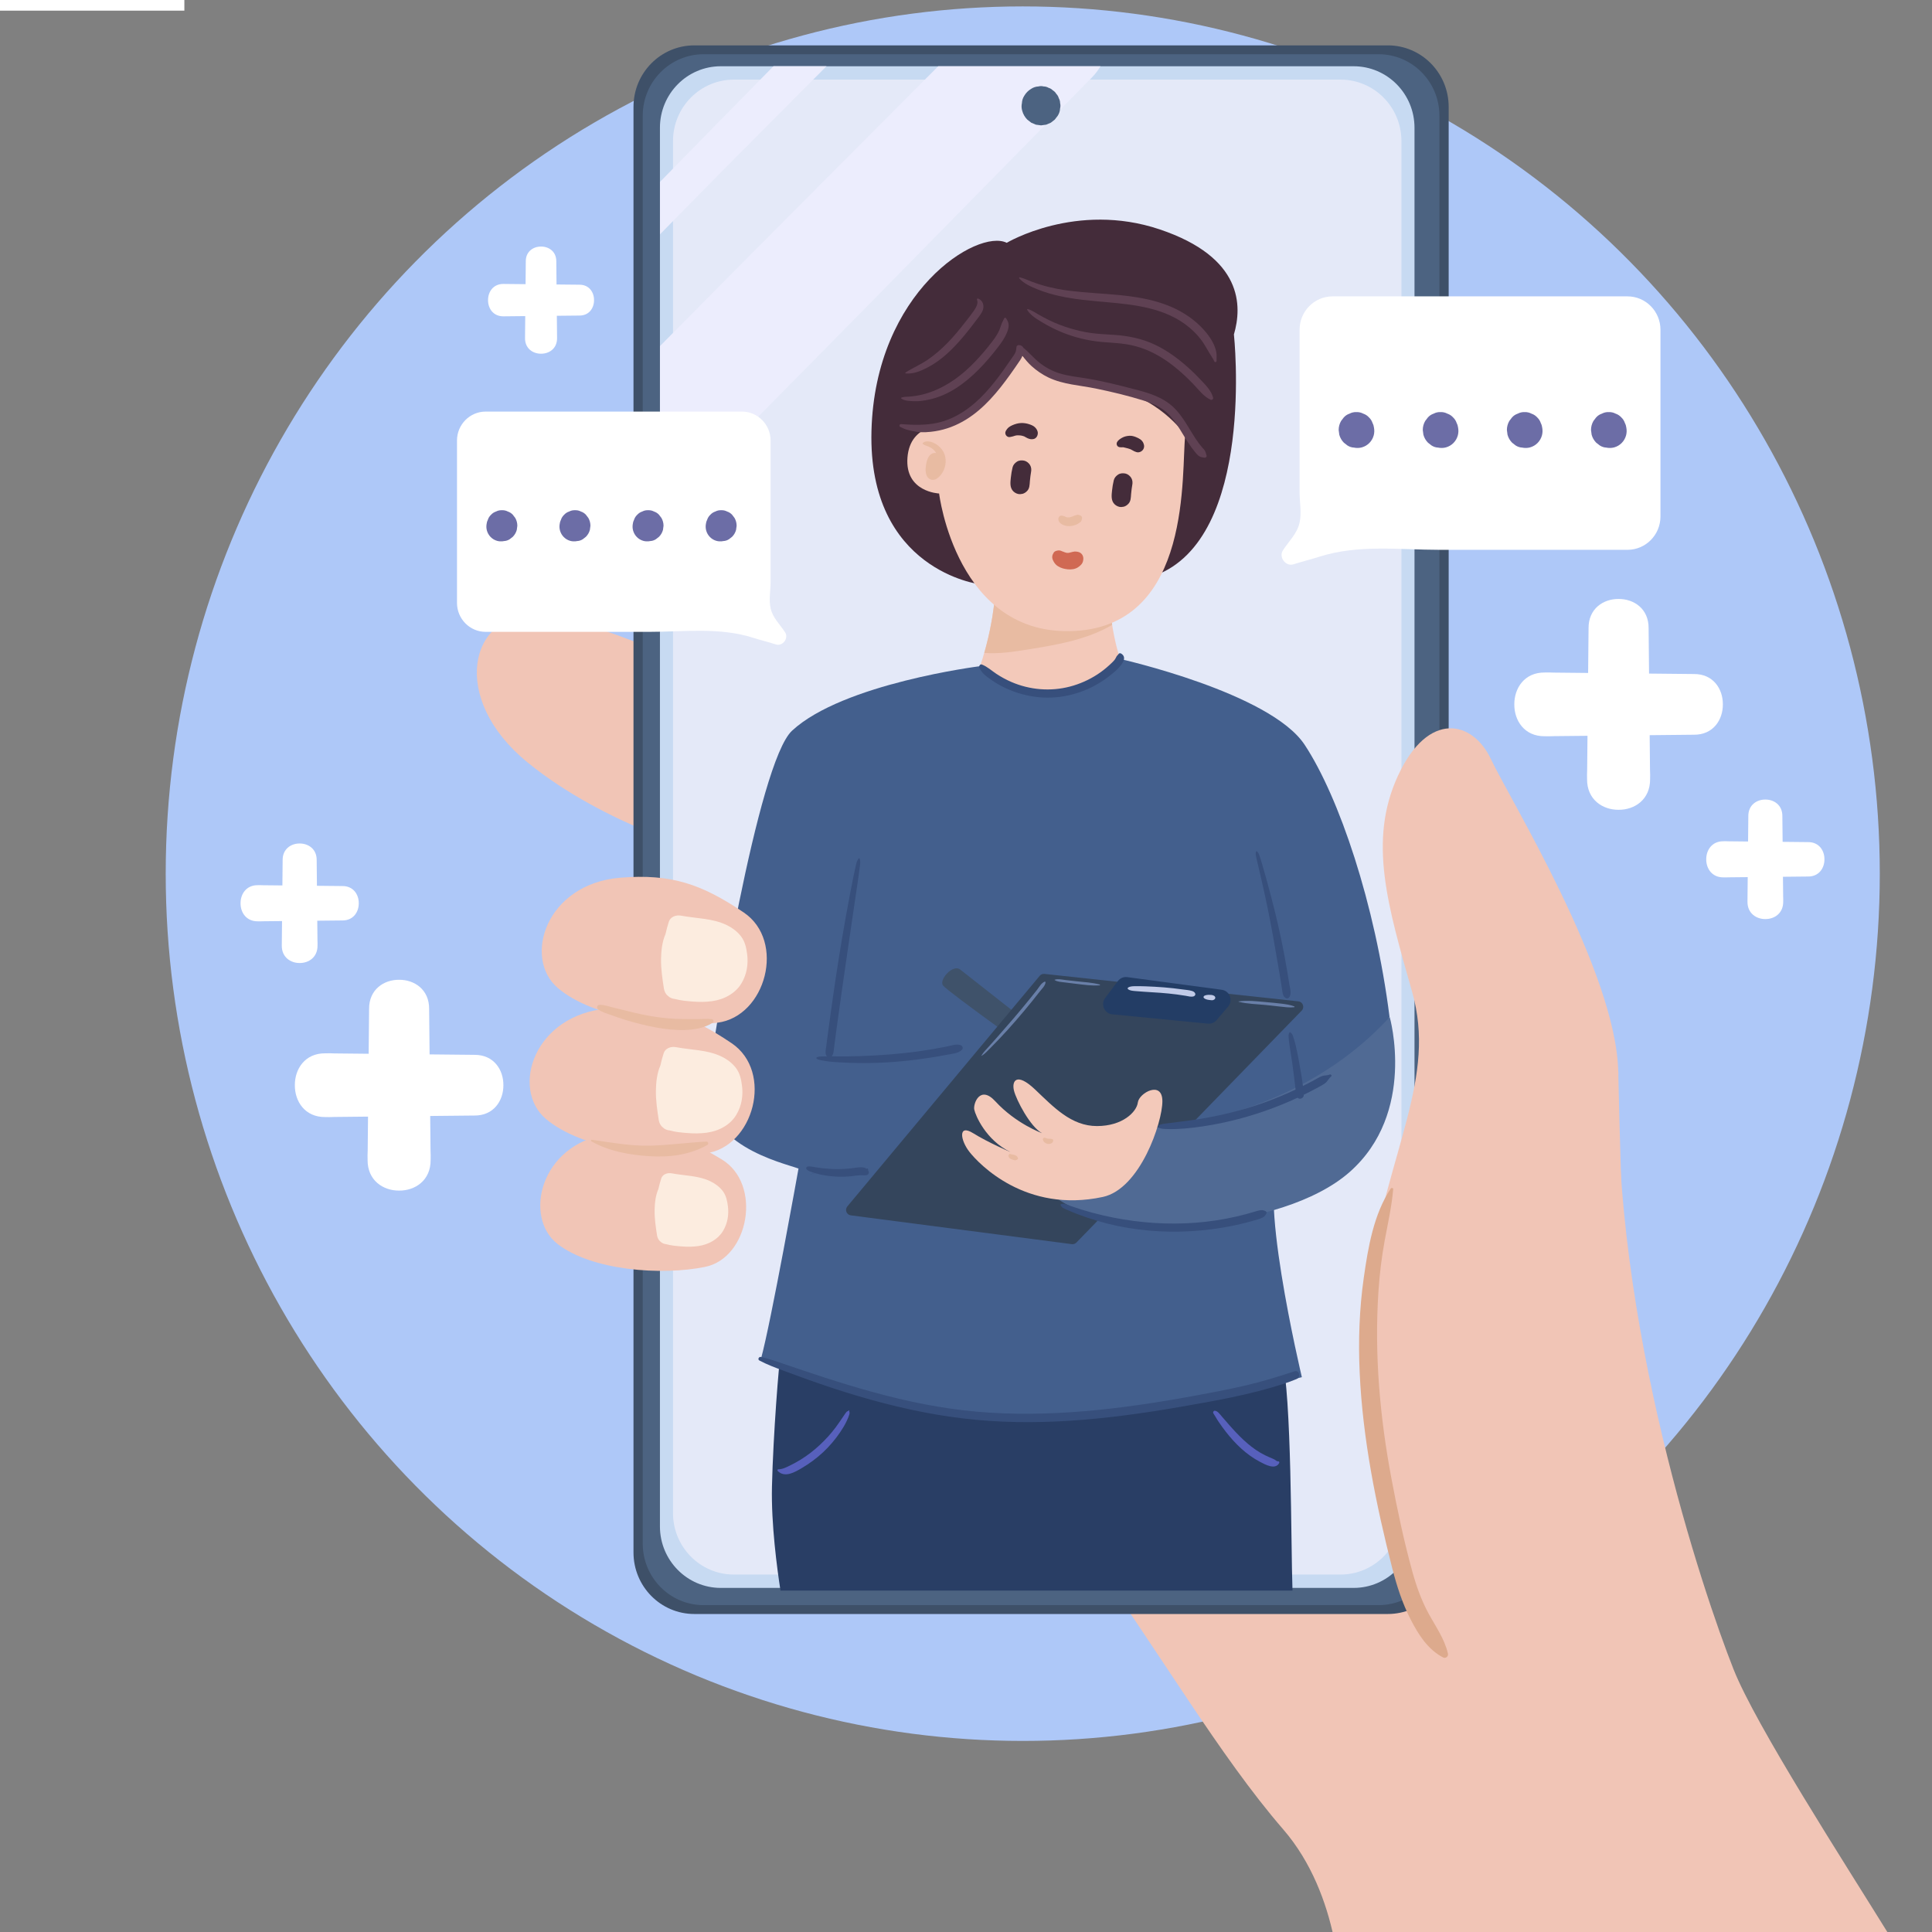 <svg xmlns="http://www.w3.org/2000/svg" xmlns:xlink="http://www.w3.org/1999/xlink" version="1.1" width="1000" height="1000" viewBox="0 0 1000 1000" xml:space="preserve">
<rect x="0" y="0" width="1000" height="1000" fill="#808080" stroke="none"/>
<desc>Created with Fabric.js 3.5.0</desc>
<defs>
</defs>
<rect x="0" y="0" width="100%" height="100%" fill="rgba(255,255,255,0)"/>
<g transform="matrix(1.093 0 0 1.109 40.777 -49.939)" id="525681">
<rect style="stroke: none; stroke-width: 1; stroke-dasharray: none; stroke-linecap: butt; stroke-dashoffset: 0; stroke-linejoin: miter; stroke-miterlimit: 4; is-custom-font: none; font-file-url: none; fill: rgb(255,255,255); fill-rule: nonzero; opacity: 1;" x="-50" y="-50" rx="0" ry="0" width="100" height="100"/>
</g>
<g transform="matrix(2.18 0 0 2.204 529.376 451.863)" id="430298">
<rect style="stroke: none; stroke-width: 1; stroke-dasharray: none; stroke-linecap: butt; stroke-dashoffset: 0; stroke-linejoin: miter; stroke-miterlimit: 4; is-custom-font: none; font-file-url: none; fill: rgb(255,255,255); fill-opacity: 0; fill-rule: nonzero; opacity: 1;" vector-effect="non-scaling-stroke" x="-250" y="-250" rx="0" ry="0" width="500" height="500"/>
</g>
<g transform="matrix(2.18 0 0 2.206 529.372 452.21)" id="235115">
<circle style="stroke: none; stroke-width: 1; stroke-dasharray: none; stroke-linecap: butt; stroke-dashoffset: 0; stroke-linejoin: miter; stroke-miterlimit: 4; is-custom-font: none; font-file-url: none; fill: rgb(174,200,248); fill-rule: nonzero; opacity: 1;" vector-effect="non-scaling-stroke" cx="0" cy="0" r="203.488"/>
</g>
<g transform="matrix(2.18 0 0 2.204 612.737 660.645)" id="553108">
<path style="stroke: none; stroke-width: 1; stroke-dasharray: none; stroke-linecap: butt; stroke-dashoffset: 0; stroke-linejoin: miter; stroke-miterlimit: 4; is-custom-font: none; font-file-url: none; fill: rgb(241,197,182); fill-rule: nonzero; opacity: 1;" vector-effect="non-scaling-stroke" transform=" translate(-288.25, -344.721)" d="M 418.764 436.971 c -7.195 -17.987 -28.78 -81.304 -27.341 -140.303 c 0 0 -23.744 -5.756 -28.061 -9.354 c -4.317 -3.598 -159.73 -69.072 -169.803 -74.828 c -10.073 -5.756 -43.17 -22.305 -58.999 -23.024 c -15.829 -0.72 -20.866 19.427 -2.158 34.536 c 18.707 15.11 43.89 21.585 43.89 21.585 s -3.489 47.967 -2.158 51.804 c 1.331 3.838 -2.159 31.658 10.073 47.487 c 12.232 15.829 61.158 36.695 79.865 62.597 c 18.707 25.902 32.66 49.843 47.77 67.111 c 6.81 7.783 10.27 17.302 12.023 25.417 h 132.245 C 444.86 482.026 424.049 450.183 418.764 436.971 z" stroke-linecap="round"/>
</g>
<g transform="matrix(2.18 0 0 2.204 538.861 429.442)" id="57845">
<path style="stroke: none; stroke-width: 1; stroke-dasharray: none; stroke-linecap: butt; stroke-dashoffset: 0; stroke-linejoin: miter; stroke-miterlimit: 4; is-custom-font: none; font-file-url: none; fill: rgb(62,80,104); fill-rule: nonzero; opacity: 1;" vector-effect="non-scaling-stroke" transform=" translate(-254.357, -239.827)" d="M 336.685 424.02 H 172.03 c -7.978 0 -14.446 -6.468 -14.446 -14.446 V 70.08 c 0 -7.978 6.468 -14.446 14.446 -14.446 h 164.655 c 7.978 0 14.446 6.468 14.446 14.446 v 339.494 C 351.131 417.552 344.663 424.02 336.685 424.02 z" stroke-linecap="round"/>
</g>
<g transform="matrix(2.18 0 0 2.204 538.86 429.442)" id="548720">
<path style="stroke: none; stroke-width: 1; stroke-dasharray: none; stroke-linecap: butt; stroke-dashoffset: 0; stroke-linejoin: miter; stroke-miterlimit: 4; is-custom-font: none; font-file-url: none; fill: rgb(76,99,129); fill-rule: nonzero; opacity: 1;" vector-effect="non-scaling-stroke" transform=" translate(-254.357, -239.827)" d="M 334.49 421.937 H 174.225 c -7.978 0 -14.446 -6.468 -14.446 -14.446 V 72.163 c 0 -7.978 6.468 -14.446 14.446 -14.446 H 334.49 c 7.978 0 14.446 6.468 14.446 14.446 v 335.329 C 348.936 415.47 342.469 421.937 334.49 421.937 z" stroke-linecap="round"/>
</g>
<g transform="matrix(2.18 0 0 2.204 536.861 428.095)" id="629583">
<path style="stroke: none; stroke-width: 1; stroke-dasharray: none; stroke-linecap: butt; stroke-dashoffset: 0; stroke-linejoin: miter; stroke-miterlimit: 4; is-custom-font: none; font-file-url: none; fill: rgb(199,218,242); fill-rule: nonzero; opacity: 1;" vector-effect="non-scaling-stroke" transform=" translate(-253.44, -239.215)" d="M 328.573 417.892 H 178.308 c -7.978 0 -14.446 -6.468 -14.446 -14.446 V 74.985 c 0 -7.978 6.468 -14.446 14.446 -14.446 h 150.265 c 7.978 0 14.446 6.468 14.446 14.446 v 328.462 C 343.019 411.425 336.551 417.892 328.573 417.892 z" stroke-linecap="round"/>
</g>
<g transform="matrix(2.18 0 0 2.204 536.862 428.095)" id="122554">
<path style="stroke: none; stroke-width: 1; stroke-dasharray: none; stroke-linecap: butt; stroke-dashoffset: 0; stroke-linejoin: miter; stroke-miterlimit: 4; is-custom-font: none; font-file-url: none; fill: rgb(228,233,248); fill-rule: nonzero; opacity: 1;" vector-effect="non-scaling-stroke" transform=" translate(-253.441, -239.215)" d="M 325.471 414.753 H 181.41 c -7.978 0 -14.446 -6.468 -14.446 -14.446 V 78.124 c 0 -7.978 6.468 -14.446 14.446 -14.446 h 144.062 c 7.978 0 14.446 6.468 14.446 14.446 v 322.182 C 339.917 408.285 333.45 414.753 325.471 414.753 z" stroke-linecap="round"/>
</g>
<g transform="matrix(2.18 0 0 2.204 534.255 754.127)" id="634583">
<path style="stroke: none; stroke-width: 1; stroke-dasharray: none; stroke-linecap: butt; stroke-dashoffset: 0; stroke-linejoin: miter; stroke-miterlimit: 4; is-custom-font: none; font-file-url: none; fill: rgb(41,62,101); fill-rule: nonzero; opacity: 1;" vector-effect="non-scaling-stroke" transform=" translate(-252.245, -387.131)" d="M 311.49 363.33 c -2.848 -11.391 -32.464 -6.55 -35.882 -6.55 s -83.154 6.835 -83.154 6.835 c -0.285 0.854 -1.709 18.226 -1.993 30.471 c -0.205 8.821 1.215 19.265 2.025 24.418 H 314.05 C 313.657 407.729 313.909 373.004 311.49 363.33 z" stroke-linecap="round"/>
</g>
<g transform="matrix(2.18 0 0 2.204 542.771 537.513)" id="423210">
<path style="stroke: none; stroke-width: 1; stroke-dasharray: none; stroke-linecap: butt; stroke-dashoffset: 0; stroke-linejoin: miter; stroke-miterlimit: 4; is-custom-font: none; font-file-url: none; fill: rgb(67,95,141); fill-rule: nonzero; opacity: 1;" vector-effect="non-scaling-stroke" transform=" translate(-256.152, -288.856)" d="M 337.09 283.766 c -3.402 -26.537 -11.981 -51.628 -20.146 -63.875 c -8.165 -12.248 -43.814 -20.158 -43.814 -20.158 l -33.341 1.701 c 0 0 -32.451 4.043 -44.557 15.14 c -8.165 7.485 -18.72 72.616 -19.902 82.417 c -1.786 14.799 17.691 19.052 21.434 20.413 c 0 0 -6.541 36.218 -8.922 44.723 c 0 0 38.241 15.71 69.2 13.669 s 59.233 -9.398 59.233 -9.398 s -11.402 -47.375 -4.491 -50.714 C 327.116 310.279 337.09 283.766 337.09 283.766 z" stroke-linecap="round"/>
</g>
<g transform="matrix(2.18 0 0 2.204 520.525 527.763)" id="10097">
<path style="stroke: none; stroke-width: 1; stroke-dasharray: none; stroke-linecap: butt; stroke-dashoffset: 0; stroke-linejoin: miter; stroke-miterlimit: 4; is-custom-font: none; font-file-url: none; fill: rgb(63,82,106); fill-rule: nonzero; opacity: 1;" vector-effect="non-scaling-stroke" transform=" translate(-245.948, -284.431)" d="M 261.011 292.74 c 0 0 -24.155 -18.712 -25.856 -20.073 c -1.701 -1.361 -5.103 2.382 -4.083 3.742 c 1.021 1.361 24.495 18.031 27.217 19.732 C 261.011 297.843 261.011 292.74 261.011 292.74 z" stroke-linecap="round"/>
</g>
<g transform="matrix(2.18 0 0 2.204 556.238 574.035)" id="589366">
<path style="stroke: none; stroke-width: 1; stroke-dasharray: none; stroke-linecap: butt; stroke-dashoffset: 0; stroke-linejoin: miter; stroke-miterlimit: 4; is-custom-font: none; font-file-url: none; fill: rgb(52,69,92); fill-rule: nonzero; opacity: 1;" vector-effect="non-scaling-stroke" transform=" translate(-262.332, -305.425)" d="M 316.238 282.313 l -53.491 54.47 c -0.281 0.286 -0.68 0.425 -1.079 0.373 l -52.491 -6.763 c -1.007 -0.13 -1.471 -1.322 -0.816 -2.098 l 45.675 -54.157 c 0.275 -0.326 0.693 -0.493 1.116 -0.448 l 60.307 6.45 C 316.526 280.254 316.989 281.548 316.238 282.313 z" stroke-linecap="round"/>
</g>
<g transform="matrix(2.18 0 0 2.204 630.238 580.143)" id="653628">
<path style="stroke: none; stroke-width: 1; stroke-dasharray: none; stroke-linecap: butt; stroke-dashoffset: 0; stroke-linejoin: miter; stroke-miterlimit: 4; is-custom-font: none; font-file-url: none; fill: rgb(80,106,148); fill-rule: nonzero; opacity: 1;" vector-effect="non-scaling-stroke" transform=" translate(-296.285, -308.196)" d="M 277.95 310.02 c 0 0 35.113 -0.227 59.197 -26.197 c 0 0 6.464 22.454 -9.526 36.403 s -57.172 16.514 -70.424 5.443 C 243.945 314.599 277.95 310.02 277.95 310.02 z" stroke-linecap="round"/>
</g>
<g transform="matrix(2.18 0 0 2.204 543.559 322.031)" id="41919">
<path style="stroke: none; stroke-width: 1; stroke-dasharray: none; stroke-linecap: butt; stroke-dashoffset: 0; stroke-linejoin: miter; stroke-miterlimit: 4; is-custom-font: none; font-file-url: none; fill: rgb(243,201,186); fill-rule: nonzero; opacity: 1;" vector-effect="non-scaling-stroke" transform=" translate(-256.517, -191.092)" d="M 270.125 182.1 c 0 0 0.68 11.227 3.062 17.691 c 0 0 -12.251 16.372 -33.341 1.701 c 0 0 4.083 -10.887 3.742 -22.454 C 243.248 167.47 270.125 182.1 270.125 182.1 z" stroke-linecap="round"/>
</g>
<g transform="matrix(2.18 0 0 2.204 545.79 212.123)" id="221648">
<path style="stroke: none; stroke-width: 1; stroke-dasharray: none; stroke-linecap: butt; stroke-dashoffset: 0; stroke-linejoin: miter; stroke-miterlimit: 4; is-custom-font: none; font-file-url: none; fill: rgb(68,44,58); fill-rule: nonzero; opacity: 1;" vector-effect="non-scaling-stroke" transform=" translate(-257.539, -141.228)" d="M 239.764 182.184 c 0 0 -26.523 -3.202 -25.674 -35.984 c 0.849 -32.782 25.249 -47.603 32.117 -44.195 c 0 0 16.494 -9.743 36.317 -3.152 c 19.823 6.592 19.583 18.045 17.622 24.672 c 0 0 5.274 47.924 -18.801 56.644 C 249.4 191.741 239.764 182.184 239.764 182.184 z" stroke-linecap="round"/>
</g>
<g transform="matrix(2.18 0 0 2.204 549.82 590.001)" id="503066">
<path style="stroke: none; stroke-width: 1; stroke-dasharray: none; stroke-linecap: butt; stroke-dashoffset: 0; stroke-linejoin: miter; stroke-miterlimit: 4; is-custom-font: none; font-file-url: none; fill: rgb(243,201,186); fill-rule: nonzero; opacity: 1;" vector-effect="non-scaling-stroke" transform=" translate(-259.389, -312.668)" d="M 269.014 326.071 c 8.862 -1.88 14.15 -17.48 14.15 -22.474 c 0 -4.994 -5.549 -1.942 -5.827 0.277 c -0.277 2.22 -3.607 5.549 -9.711 5.549 s -10.266 -4.439 -14.705 -8.601 c -4.439 -4.162 -5.549 -1.942 -4.994 0.277 s 3.893 8.546 6.659 9.988 c 0 0 -6.157 -2.17 -11.098 -7.491 c -3.607 -3.884 -5.272 0.555 -4.994 1.942 c 0.278 1.387 2.775 7.214 8.601 9.988 c 0 0 -5.272 -2.22 -8.879 -4.439 c -3.607 -2.22 -3.052 1.665 -0.832 4.439 C 239.603 318.302 250.701 329.955 269.014 326.071 z" stroke-linecap="round"/>
</g>
<g transform="matrix(2.18 0 0 2.204 603.956 517.787)" id="808724">
<path style="stroke: none; stroke-width: 1; stroke-dasharray: none; stroke-linecap: butt; stroke-dashoffset: 0; stroke-linejoin: miter; stroke-miterlimit: 4; is-custom-font: none; font-file-url: none; fill: rgb(35,61,101); fill-rule: nonzero; opacity: 1;" vector-effect="non-scaling-stroke" transform=" translate(-284.228, -279.905)" d="M 298.776 281.371 l -2.747 3.181 c -0.509 0.589 -1.272 0.895 -2.047 0.82 l -22.716 -2.189 c -1.871 -0.18 -2.818 -2.345 -1.681 -3.841 l 3.015 -3.967 c 0.522 -0.687 1.371 -1.04 2.226 -0.927 l 22.449 2.975 C 299.167 277.673 300.024 279.926 298.776 281.371 z" stroke-linecap="round"/>
</g>
<g transform="matrix(2.18 0 0 2.204 542.548 311.879)" id="486697">
<path style="stroke: none; stroke-width: 1; stroke-dasharray: none; stroke-linecap: butt; stroke-dashoffset: 0; stroke-linejoin: miter; stroke-miterlimit: 4; is-custom-font: none; font-file-url: none; fill: rgb(232,187,162); fill-rule: nonzero; opacity: 1;" vector-effect="non-scaling-stroke" transform=" translate(-256.053, -186.486)" d="M 270.481 186.127 l -17.319 -10.919 c -5.279 -1.249 -9.713 -0.911 -9.573 3.83 c 0.228 7.761 -1.533 15.21 -2.718 19.276 c 3.492 0.269 6.995 -0.275 10.456 -0.823 c 6.849 -1.083 14.02 -2.313 19.907 -5.76 C 270.899 189.704 270.654 187.744 270.481 186.127 z" stroke-linecap="round"/>
</g>
<g transform="matrix(2.18 0 0 2.204 541.555 253.609)" id="971245">
<path style="stroke: none; stroke-width: 1; stroke-dasharray: none; stroke-linecap: butt; stroke-dashoffset: 0; stroke-linejoin: miter; stroke-miterlimit: 4; is-custom-font: none; font-file-url: none; fill: rgb(243,201,186); fill-rule: nonzero; opacity: 1;" vector-effect="non-scaling-stroke" transform=" translate(-255.596, -160.05)" d="M 231.43 144.939 c 0 0 -8.139 -0.654 -8.793 7.485 c -0.654 8.139 7.512 8.454 7.512 8.454 s 4.112 33.779 32.219 32.283 c 28.108 -1.496 25.204 -37.567 26.225 -46.017 c 0 0 -6.725 -9.756 -19.245 -11.103 c -12.52 -1.347 -18.691 -5.256 -20.426 -9.15 C 248.922 126.89 239.624 144.915 231.43 144.939 z" stroke-linecap="round"/>
</g>
<g transform="matrix(2.18 0 0 2.204 483.495 238.422)" id="626028">
<path style="stroke: none; stroke-width: 1; stroke-dasharray: none; stroke-linecap: butt; stroke-dashoffset: 0; stroke-linejoin: miter; stroke-miterlimit: 4; is-custom-font: none; font-file-url: none; fill: rgb(232,187,162); fill-rule: nonzero; opacity: 1;" vector-effect="non-scaling-stroke" transform=" translate(-228.958, -153.16)" d="M 230.827 150.567 c -0.573 -0.764 -1.331 -1.336 -2.221 -1.684 c -0.42 -0.164 -0.853 -0.256 -1.306 -0.243 c -0.451 0.012 -0.724 0.109 -1.052 0.408 c -0.059 0.053 -0.036 0.145 0.024 0.184 c 0.2 0.131 0.352 0.265 0.585 0.336 c 0.279 0.085 0.537 0.198 0.806 0.309 c 0.446 0.184 0.86 0.431 1.212 0.764 c 0.234 0.222 0.413 0.469 0.566 0.726 c -0.105 -0.015 -0.212 -0.023 -0.32 -0.02 c -1.163 0.04 -1.696 1.154 -1.942 2.135 c -0.229 0.91 -0.368 2.066 -0.072 2.98 c 0.376 1.161 1.585 1.587 2.588 0.861 c 0.691 -0.5 1.226 -1.181 1.564 -1.962 C 231.936 153.792 231.874 151.962 230.827 150.567 z" stroke-linecap="round"/>
</g>
<g transform="matrix(2.18 0 0 2.204 545.067 207.758)" id="921728">
<path style="stroke: none; stroke-width: 1; stroke-dasharray: none; stroke-linecap: butt; stroke-dashoffset: 0; stroke-linejoin: miter; stroke-miterlimit: 4; is-custom-font: none; font-file-url: none; fill: rgb(95,65,83); fill-rule: nonzero; opacity: 1;" vector-effect="non-scaling-stroke" transform=" translate(-257.208, -139.248)" d="M 293.651 151.935 c -0.107 -0.317 -0.177 -0.661 -0.322 -0.962 c -0.17 -0.352 -0.469 -0.613 -0.723 -0.906 c -0.512 -0.59 -0.98 -1.209 -1.418 -1.856 c -0.877 -1.293 -1.649 -2.652 -2.499 -3.962 c -0.849 -1.307 -1.782 -2.591 -2.927 -3.656 c -1.281 -1.191 -2.788 -2.047 -4.399 -2.706 c -1.622 -0.664 -3.318 -1.107 -5.013 -1.539 c -1.965 -0.501 -3.931 -1 -5.909 -1.45 c -1.973 -0.449 -3.958 -0.844 -5.959 -1.147 c -1.954 -0.295 -3.933 -0.521 -5.825 -1.116 c -1.702 -0.534 -3.316 -1.393 -4.716 -2.499 c -1.349 -1.066 -2.438 -2.423 -3.787 -3.475 c -0.136 -0.317 -0.415 -0.555 -0.918 -0.634 c -0.274 -0.043 -0.653 0.067 -0.702 0.398 c -0.061 0.415 -0.09 0.89 -0.251 1.281 c -0.214 0.52 -0.596 0.981 -0.913 1.441 c -0.651 0.946 -1.309 1.887 -1.982 2.817 c -1.32 1.822 -2.709 3.595 -4.245 5.241 c -3.121 3.345 -6.902 6.109 -11.443 7.087 c -2.814 0.606 -5.766 0.494 -8.611 0.293 c -0.342 -0.024 -0.487 0.505 -0.177 0.655 c 0.624 0.303 1.181 0.573 1.86 0.731 c 0.682 0.159 1.364 0.32 2.059 0.417 c 1.449 0.201 2.932 0.088 4.371 -0.133 c 2.607 -0.4 5.114 -1.369 7.361 -2.743 c 4.287 -2.62 7.557 -6.564 10.472 -10.586 c 0.807 -1.114 1.597 -2.242 2.369 -3.381 c 0.188 -0.277 0.417 -0.691 0.591 -1.137 c 0.518 0.956 1.287 1.806 2.066 2.51 c 1.211 1.094 2.585 2.026 4.062 2.723 c 3.504 1.652 7.436 1.819 11.183 2.579 c 3.839 0.779 7.711 1.694 11.455 2.851 c 1.645 0.508 3.246 1.156 4.657 2.158 c 1.239 0.881 2.232 2.081 3.087 3.325 c 0.99 1.441 1.841 2.972 2.809 4.427 c 0.491 0.739 1.014 1.462 1.587 2.14 c 0.274 0.324 0.572 0.7 0.919 0.948 c 0.372 0.266 0.852 0.331 1.295 0.402 C 293.415 152.521 293.768 152.282 293.651 151.935 z" stroke-linecap="round"/>
</g>
<g transform="matrix(2.18 0 0 2.204 494.262 186.069)" id="444389">
<path style="stroke: none; stroke-width: 1; stroke-dasharray: none; stroke-linecap: butt; stroke-dashoffset: 0; stroke-linejoin: miter; stroke-miterlimit: 4; is-custom-font: none; font-file-url: none; fill: rgb(95,65,83); fill-rule: nonzero; opacity: 1;" vector-effect="non-scaling-stroke" transform=" translate(-233.898, -129.408)" d="M 246.039 119.724 c -0.13 -0.19 -0.384 -0.145 -0.464 0.061 c -0.17 0.437 -0.432 0.812 -0.599 1.251 c -0.187 0.493 -0.321 1.003 -0.536 1.486 c -0.41 0.922 -0.995 1.77 -1.605 2.568 c -1.282 1.677 -2.67 3.292 -4.135 4.811 c -2.987 3.097 -6.431 5.675 -10.511 7.138 c -1.109 0.398 -2.262 0.705 -3.428 0.885 c -0.584 0.09 -1.165 0.17 -1.756 0.206 c -0.581 0.036 -1.197 0.028 -1.756 0.202 c -0.13 0.041 -0.152 0.213 -0.037 0.286 c 0.858 0.547 2.092 0.558 3.079 0.589 c 1.158 0.037 2.363 -0.145 3.493 -0.386 c 2.306 -0.492 4.486 -1.459 6.465 -2.732 c 3.916 -2.518 7.107 -6.011 9.945 -9.664 c 0.786 -1.012 1.521 -2.059 2.023 -3.244 c 0.244 -0.574 0.448 -1.187 0.442 -1.819 C 246.653 120.747 246.379 120.223 246.039 119.724 z" stroke-linecap="round"/>
</g>
<g transform="matrix(2.18 0 0 2.204 488.799 173.918)" id="99020">
<path style="stroke: none; stroke-width: 1; stroke-dasharray: none; stroke-linecap: butt; stroke-dashoffset: 0; stroke-linejoin: miter; stroke-miterlimit: 4; is-custom-font: none; font-file-url: none; fill: rgb(95,65,83); fill-rule: nonzero; opacity: 1;" vector-effect="non-scaling-stroke" transform=" translate(-231.392, -123.895)" d="M 239.393 115.093 c -0.195 -0.077 -0.32 0.169 -0.247 0.321 c 0.387 0.813 -0.32 1.943 -0.771 2.586 c -0.598 0.851 -1.259 1.664 -1.902 2.482 c -1.362 1.734 -2.762 3.441 -4.313 5.011 c -1.459 1.478 -3.045 2.84 -4.767 4.004 c -1.675 1.132 -3.545 1.883 -5.229 2.986 c -0.095 0.062 -0.052 0.194 0.055 0.204 c 1.779 0.165 3.479 -0.538 5.043 -1.325 c 1.63 -0.82 3.15 -1.896 4.524 -3.094 c 2.944 -2.569 5.354 -5.671 7.71 -8.769 c 0.582 -0.765 1.24 -1.635 1.171 -2.651 C 240.612 116.033 240.148 115.391 239.393 115.093 z" stroke-linecap="round"/>
</g>
<g transform="matrix(2.18 0 0 2.204 579.779 183.473)" id="864756">
<path style="stroke: none; stroke-width: 1; stroke-dasharray: none; stroke-linecap: butt; stroke-dashoffset: 0; stroke-linejoin: miter; stroke-miterlimit: 4; is-custom-font: none; font-file-url: none; fill: rgb(95,65,83); fill-rule: nonzero; opacity: 1;" vector-effect="non-scaling-stroke" transform=" translate(-273.135, -128.23)" d="M 292.539 134.467 c -1.071 -1.129 -2.183 -2.219 -3.349 -3.249 c -2.351 -2.074 -4.928 -3.939 -7.775 -5.273 c -3.105 -1.455 -6.32 -2.089 -9.727 -2.32 c -1.835 -0.124 -3.681 -0.188 -5.504 -0.443 c -1.627 -0.228 -3.229 -0.593 -4.805 -1.054 c -1.792 -0.524 -3.538 -1.186 -5.216 -2.005 c -0.833 -0.407 -1.653 -0.845 -2.457 -1.304 c -0.821 -0.468 -1.592 -1.009 -2.514 -1.249 c -0.098 -0.025 -0.184 0.083 -0.132 0.172 c 0.781 1.336 2.432 2.263 3.732 3.034 c 1.402 0.832 2.864 1.553 4.369 2.177 c 3.086 1.28 6.363 2.049 9.689 2.347 c 1.881 0.169 3.776 0.222 5.645 0.507 c 1.555 0.238 3.078 0.641 4.547 1.204 c 2.806 1.077 5.388 2.755 7.694 4.667 c 1.352 1.121 2.63 2.329 3.852 3.59 c 1.239 1.278 2.346 2.814 3.995 3.58 c 0.325 0.151 0.729 -0.098 0.625 -0.481 C 294.78 136.792 293.635 135.623 292.539 134.467 z" stroke-linecap="round"/>
</g>
<g transform="matrix(2.18 0 0 2.204 578.597 165.485)" id="148844">
<path style="stroke: none; stroke-width: 1; stroke-dasharray: none; stroke-linecap: butt; stroke-dashoffset: 0; stroke-linejoin: miter; stroke-miterlimit: 4; is-custom-font: none; font-file-url: none; fill: rgb(95,65,83); fill-rule: nonzero; opacity: 1;" vector-effect="non-scaling-stroke" transform=" translate(-272.592, -120.069)" d="M 295.938 127.538 c -0.173 -0.783 -0.474 -1.528 -0.854 -2.233 c -0.735 -1.368 -1.777 -2.614 -2.882 -3.697 c -2.285 -2.24 -5.093 -3.904 -8.083 -5.018 c -7.292 -2.715 -15.257 -2.373 -22.874 -3.305 c -2.055 -0.251 -4.084 -0.628 -6.083 -1.169 c -1.005 -0.272 -1.987 -0.597 -2.963 -0.961 c -0.956 -0.357 -1.89 -0.817 -2.886 -1.043 c -0.138 -0.031 -0.221 0.125 -0.133 0.229 c 1.103 1.287 2.869 2.001 4.408 2.623 c 1.677 0.678 3.421 1.164 5.186 1.551 c 3.631 0.795 7.341 1.096 11.036 1.419 c 6.87 0.601 14.246 1.391 19.762 5.963 c 1.294 1.073 2.459 2.306 3.377 3.717 c 0.457 0.703 0.882 1.43 1.301 2.155 c 0.409 0.708 0.942 1.379 1.266 2.124 c 0.112 0.257 0.513 0.116 0.51 -0.138 C 296.016 129.001 296.104 128.285 295.938 127.538 z" stroke-linecap="round"/>
</g>
<g transform="matrix(2.18 0 0 2.204 433.519 606.406)" id="887899">
<path style="stroke: none; stroke-width: 1; stroke-dasharray: none; stroke-linecap: butt; stroke-dashoffset: 0; stroke-linejoin: miter; stroke-miterlimit: 4; is-custom-font: none; font-file-url: none; fill: rgb(55,79,124); fill-rule: nonzero; opacity: 1;" vector-effect="non-scaling-stroke" transform=" translate(-206.029, -320.111)" d="M 213.381 319.999 c 0.003 0.001 0.005 0.002 0.007 0.003 c -0.034 -0.067 -0.08 -0.114 -0.12 -0.172 c 0.009 -0.065 0.018 -0.13 0.027 -0.195 c 0.03 -0.218 -0.243 -0.379 -0.379 -0.177 c -0.699 -0.513 -1.754 -0.369 -2.612 -0.245 c -1.29 0.186 -2.579 0.29 -3.882 0.319 c -1.28 0.029 -2.551 -0.064 -3.823 -0.191 c -0.613 -0.061 -1.219 -0.164 -1.829 -0.248 c -0.614 -0.085 -1.288 -0.281 -1.903 -0.149 c -0.291 0.062 -0.369 0.452 -0.172 0.65 c 0.386 0.387 0.942 0.542 1.448 0.719 c 0.16 0.056 0.323 0.099 0.485 0.148 c -0.339 0.083 -0.677 0.166 -1.016 0.249 c -0.024 0.006 -0.014 0.044 0.01 0.038 c 0.355 -0.089 0.711 -0.178 1.066 -0.268 c 0.411 0.121 0.826 0.228 1.246 0.321 c 1.246 0.275 2.516 0.419 3.789 0.488 c 1.242 0.068 2.479 0.03 3.715 -0.102 c 0.578 -0.061 1.152 -0.165 1.732 -0.207 c 0.564 -0.041 1.102 0.057 1.662 -0.012 C 213.314 320.908 213.637 320.412 213.381 319.999 z" stroke-linecap="round"/>
</g>
<g transform="matrix(2.18 0 0 2.204 460.413 497.191)" id="269001">
<path style="stroke: none; stroke-width: 1; stroke-dasharray: none; stroke-linecap: butt; stroke-dashoffset: 0; stroke-linejoin: miter; stroke-miterlimit: 4; is-custom-font: none; font-file-url: none; fill: rgb(55,79,124); fill-rule: nonzero; opacity: 1;" vector-effect="non-scaling-stroke" transform=" translate(-218.368, -270.561)" d="M 235.259 290.424 c -1.027 -0.355 -2.229 0.11 -3.253 0.312 c -1.101 0.217 -2.203 0.424 -3.31 0.612 c -2.248 0.382 -4.508 0.694 -6.776 0.934 c -4.51 0.478 -9.031 0.727 -13.565 0.777 c -1.242 0.013 -2.484 0.007 -3.725 -0.021 c -0.002 0 -0.004 0 -0.006 0 c 0.481 -0.485 0.498 -1.39 0.579 -2.013 c 0.207 -1.592 0.419 -3.183 0.635 -4.773 c 0.861 -6.335 1.809 -12.656 2.728 -18.982 c 0.511 -3.514 1.039 -7.027 1.563 -10.539 c 0.269 -1.799 0.548 -3.596 0.803 -5.396 c 0.122 -0.865 0.242 -1.73 0.354 -2.597 c 0.097 -0.752 0.256 -1.512 -0.068 -2.219 c -0.015 -0.033 -0.063 -0.034 -0.086 -0.011 c -0.474 0.471 -0.615 1.092 -0.761 1.734 c -0.192 0.842 -0.379 1.684 -0.556 2.529 c -0.321 1.53 -0.619 3.064 -0.911 4.6 c -0.601 3.154 -1.174 6.313 -1.718 9.478 c -1.075 6.254 -2.016 12.531 -2.892 18.815 c -0.222 1.595 -0.44 3.19 -0.654 4.786 c -0.104 0.776 -0.208 1.553 -0.31 2.329 c -0.09 0.685 -0.35 1.698 0.166 2.275 c -0.262 0.006 -0.525 -0.002 -0.787 0.012 c -0.542 0.029 -1.159 -0.036 -1.638 0.253 c -0.08 0.048 -0.111 0.179 -0.032 0.245 c 0.348 0.293 0.746 0.336 1.188 0.422 c 0.559 0.109 1.117 0.196 1.682 0.267 c 1.152 0.145 2.324 0.191 3.484 0.252 c 2.283 0.12 4.566 0.153 6.852 0.103 c 4.616 -0.102 9.205 -0.533 13.768 -1.238 c 1.307 -0.202 2.611 -0.427 3.91 -0.675 c 1.178 -0.225 2.73 -0.292 3.625 -1.169 C 235.923 291.162 235.716 290.582 235.259 290.424 z" stroke-linecap="round"/>
</g>
<g transform="matrix(2.18 0 0 2.204 644.322 559.351)" id="423070">
<path style="stroke: none; stroke-width: 1; stroke-dasharray: none; stroke-linecap: butt; stroke-dashoffset: 0; stroke-linejoin: miter; stroke-miterlimit: 4; is-custom-font: none; font-file-url: none; fill: rgb(55,79,124); fill-rule: nonzero; opacity: 1;" vector-effect="non-scaling-stroke" transform=" translate(-302.748, -298.763)" d="M 322.89 297.322 c -0.584 0.257 -1.242 0.153 -1.836 0.37 c -0.687 0.25 -1.327 0.673 -1.969 1.019 c -0.838 0.452 -1.693 0.868 -2.546 1.29 c -0.228 -1.864 -0.56 -3.727 -0.896 -5.561 c -0.232 -1.269 -0.476 -2.537 -0.78 -3.791 c -0.151 -0.626 -0.311 -1.254 -0.521 -1.863 c -0.1 -0.291 -0.183 -0.646 -0.342 -0.91 c -0.132 -0.22 -0.237 -0.268 -0.438 -0.453 c -0.084 -0.077 -0.195 -0.036 -0.235 0.062 c -0.14 0.343 -0.21 0.382 -0.203 0.748 c 0.006 0.313 0.039 0.637 0.07 0.948 c 0.062 0.621 0.163 1.241 0.256 1.858 c 0.186 1.242 0.393 2.48 0.576 3.722 c 0.298 2.025 0.515 4.06 0.771 6.089 c -2.357 1.1 -4.761 2.096 -7.211 2.97 c -5.221 1.862 -10.611 3.176 -16.087 4.022 c -1.527 0.236 -3.062 0.432 -4.596 0.619 c -0.799 0.097 -1.598 0.184 -2.395 0.299 c -0.743 0.107 -1.529 0.124 -2.192 0.491 c -0.203 0.112 -0.225 0.461 0 0.567 c 0.589 0.277 1.18 0.275 1.825 0.301 c 0.776 0.031 1.544 0.032 2.32 -0.001 c 1.401 -0.06 2.792 -0.169 4.184 -0.337 c 2.869 -0.346 5.712 -0.848 8.527 -1.502 c 5.536 -1.287 10.933 -3.14 16.099 -5.509 c 0.044 0.036 0.077 0.079 0.125 0.111 c 0.546 0.366 1.396 -0.112 1.349 -0.774 c -0.001 -0.012 -0.003 -0.024 -0.004 -0.037 c 0.985 -0.475 1.964 -0.962 2.929 -1.476 c 0.713 -0.379 1.45 -0.748 2.113 -1.211 c 0.615 -0.43 0.873 -1.146 1.455 -1.606 C 323.519 297.555 323.163 297.202 322.89 297.322 z" stroke-linecap="round"/>
</g>
<g transform="matrix(2.18 0 0 2.204 602.251 630.295)" id="243668">
<path style="stroke: none; stroke-width: 1; stroke-dasharray: none; stroke-linecap: butt; stroke-dashoffset: 0; stroke-linejoin: miter; stroke-miterlimit: 4; is-custom-font: none; font-file-url: none; fill: rgb(55,79,124); fill-rule: nonzero; opacity: 1;" vector-effect="non-scaling-stroke" transform=" translate(-283.445, -330.949)" d="M 307.705 329.432 c -0.703 -0.42 -1.396 -0.268 -2.142 -0.047 c -0.844 0.25 -1.687 0.499 -2.539 0.723 c -1.56 0.411 -3.134 0.765 -4.719 1.063 c -3.195 0.601 -6.432 0.96 -9.68 1.092 c -6.553 0.266 -13.133 -0.398 -19.523 -1.858 c -1.751 -0.4 -3.488 -0.861 -5.203 -1.393 c -0.873 -0.271 -1.743 -0.557 -2.607 -0.856 c -0.744 -0.258 -1.489 -0.695 -2.256 -0.366 c -0.045 0.019 -0.073 0.092 -0.056 0.137 c 0.254 0.669 0.83 0.853 1.459 1.125 c 0.788 0.342 1.581 0.671 2.383 0.976 c 1.577 0.6 3.178 1.143 4.796 1.622 c 3.241 0.959 6.563 1.643 9.917 2.06 c 6.643 0.826 13.383 0.65 19.985 -0.447 c 1.88 -0.313 3.748 -0.704 5.595 -1.175 c 0.924 -0.235 1.842 -0.49 2.755 -0.765 c 0.88 -0.265 1.647 -0.536 2.024 -1.429 C 307.964 329.73 307.847 329.517 307.705 329.432 z" stroke-linecap="round"/>
</g>
<g transform="matrix(2.18 0 0 2.204 658.987 478.653)" id="147677">
<path style="stroke: none; stroke-width: 1; stroke-dasharray: none; stroke-linecap: butt; stroke-dashoffset: 0; stroke-linejoin: miter; stroke-miterlimit: 4; is-custom-font: none; font-file-url: none; fill: rgb(55,79,124); fill-rule: nonzero; opacity: 1;" vector-effect="non-scaling-stroke" transform=" translate(-309.478, -262.151)" d="M 313.312 276.093 c -0.182 -1.159 -0.372 -2.317 -0.57 -3.473 c -0.401 -2.351 -0.86 -4.693 -1.345 -7.028 c -0.961 -4.624 -2.166 -9.215 -3.415 -13.769 c -0.342 -1.248 -0.704 -2.491 -1.071 -3.733 c -0.195 -0.66 -0.387 -1.322 -0.613 -1.971 c -0.168 -0.482 -0.31 -0.935 -0.728 -1.252 c -0.053 -0.04 -0.118 0.007 -0.138 0.056 c -0.173 0.44 -0.082 0.855 0.009 1.306 c 0.121 0.595 0.266 1.185 0.41 1.775 c 0.277 1.141 0.544 2.284 0.809 3.427 c 0.521 2.248 1.026 4.5 1.496 6.759 c 0.948 4.558 1.755 9.151 2.541 13.74 c 0.225 1.316 0.451 2.631 0.663 3.949 c 0.102 0.639 0.203 1.279 0.3 1.918 c 0.096 0.629 0.212 1.246 0.82 1.576 c 0.23 0.125 0.527 0.098 0.715 -0.092 C 313.983 278.484 313.465 277.064 313.312 276.093 z" stroke-linecap="round"/>
</g>
<g transform="matrix(2.18 0 0 2.204 544.322 349.603)" id="574547">
<path style="stroke: none; stroke-width: 1; stroke-dasharray: none; stroke-linecap: butt; stroke-dashoffset: 0; stroke-linejoin: miter; stroke-miterlimit: 4; is-custom-font: none; font-file-url: none; fill: rgb(55,79,124); fill-rule: nonzero; opacity: 1;" vector-effect="non-scaling-stroke" transform=" translate(-256.866, -203.601)" d="M 273.334 198.443 c -0.204 -0.118 -0.487 -0.05 -0.604 0.158 c -0.122 0.216 -0.33 0.328 -0.456 0.553 c -0.138 0.247 -0.233 0.493 -0.409 0.72 c -0.365 0.472 -0.839 0.885 -1.277 1.287 c -0.885 0.812 -1.836 1.543 -2.845 2.194 c -2.006 1.293 -4.202 2.258 -6.512 2.857 c -4.614 1.197 -9.548 0.798 -13.929 -1.079 c -1.241 -0.531 -2.436 -1.174 -3.566 -1.914 c -1.134 -0.743 -2.133 -1.676 -3.41 -2.175 c -0.487 -0.19 -0.782 0.415 -0.609 0.792 c 0.571 1.246 1.733 2.06 2.831 2.816 c 1.084 0.746 2.232 1.403 3.429 1.95 c 2.466 1.126 5.078 1.842 7.778 2.109 c 5.309 0.524 10.782 -0.906 15.228 -3.837 C 270.231 204.05 276.098 200.044 273.334 198.443 z" stroke-linecap="round"/>
</g>
<g transform="matrix(2.18 0 0 2.204 532.512 719.214)" id="556964">
<path style="stroke: none; stroke-width: 1; stroke-dasharray: none; stroke-linecap: butt; stroke-dashoffset: 0; stroke-linejoin: miter; stroke-miterlimit: 4; is-custom-font: none; font-file-url: none; fill: rgb(55,79,124); fill-rule: nonzero; opacity: 1;" vector-effect="non-scaling-stroke" transform=" translate(-251.446, -371.291)" d="M 314.512 367.019 c -3.978 1.298 -7.952 2.501 -12.037 3.425 c -4.106 0.929 -8.248 1.698 -12.39 2.443 c -8.449 1.52 -16.948 2.796 -25.507 3.499 c -8.485 0.697 -17.027 0.851 -25.514 0.106 c -8.302 -0.729 -16.491 -2.392 -24.528 -4.571 c -7.997 -2.168 -15.844 -4.813 -23.693 -7.457 c -0.997 -0.336 -1.988 -0.601 -3.014 -0.823 c -0.484 -0.105 -0.832 0.582 -0.352 0.835 c 1.828 0.963 3.762 1.672 5.701 2.385 c 1.965 0.724 3.935 1.436 5.91 2.132 c 3.945 1.39 7.923 2.699 11.939 3.87 c 8.051 2.347 16.258 4.197 24.59 5.196 c 8.534 1.023 17.168 1.107 25.74 0.555 c 8.66 -0.558 17.273 -1.743 25.823 -3.208 c 8.344 -1.429 16.792 -2.871 24.86 -5.487 c 1.006 -0.326 1.995 -0.681 2.972 -1.086 C 316.096 368.385 315.695 366.633 314.512 367.019 z" stroke-linecap="round"/>
</g>
<g transform="matrix(2.18 0 0 2.204 421.069 746.539)" id="242106">
<path style="stroke: none; stroke-width: 1; stroke-dasharray: none; stroke-linecap: butt; stroke-dashoffset: 0; stroke-linejoin: miter; stroke-miterlimit: 4; is-custom-font: none; font-file-url: none; fill: rgb(87,96,188); fill-rule: nonzero; opacity: 1;" vector-effect="non-scaling-stroke" transform=" translate(-200.316, -383.688)" d="M 208.819 376.258 c 0.026 -0.078 -0.087 -0.12 -0.129 -0.054 c -0.093 0.148 -0.248 0.134 -0.388 0.226 c -0.175 0.115 -0.311 0.324 -0.434 0.489 c -0.258 0.347 -0.493 0.714 -0.74 1.07 c -0.519 0.748 -1.029 1.5 -1.579 2.226 c -1.128 1.49 -2.419 2.885 -3.796 4.147 c -1.378 1.263 -2.863 2.401 -4.458 3.376 c -0.778 0.476 -1.579 0.917 -2.4 1.314 c -0.878 0.424 -1.933 0.996 -2.921 0.969 c -0.199 -0.006 -0.295 0.25 -0.16 0.387 c 1.678 1.705 4.071 0.29 5.742 -0.683 c 1.798 -1.047 3.504 -2.291 5.032 -3.704 c 1.531 -1.416 2.888 -2.992 4.064 -4.714 c 0.581 -0.851 1.134 -1.745 1.569 -2.68 c 0.208 -0.447 0.428 -0.914 0.565 -1.388 c 0.053 -0.185 0.119 -0.385 0.086 -0.578 C 208.841 376.482 208.761 376.432 208.819 376.258 z" stroke-linecap="round"/>
</g>
<g transform="matrix(2.18 0 0 2.204 645.044 744.632)" id="178136">
<path style="stroke: none; stroke-width: 1; stroke-dasharray: none; stroke-linecap: butt; stroke-dashoffset: 0; stroke-linejoin: miter; stroke-miterlimit: 4; is-custom-font: none; font-file-url: none; fill: rgb(87,96,188); fill-rule: nonzero; opacity: 1;" vector-effect="non-scaling-stroke" transform=" translate(-303.08, -382.823)" d="M 310.597 388.146 c -0.242 0.047 -0.641 -0.334 -0.806 -0.422 c -0.357 -0.19 -0.745 -0.33 -1.117 -0.488 c -0.761 -0.323 -1.504 -0.677 -2.22 -1.092 c -1.429 -0.828 -2.731 -1.843 -3.948 -2.956 c -1.249 -1.142 -2.411 -2.382 -3.532 -3.649 c -0.571 -0.645 -1.131 -1.301 -1.706 -1.942 c -0.445 -0.495 -0.931 -1.251 -1.638 -1.326 c -0.263 -0.028 -0.47 0.285 -0.396 0.519 c 0.008 0.025 0.021 0.04 0.03 0.063 c -0.002 0 -0.003 0 -0.005 0.001 c 0.007 0.015 0.02 0.03 0.027 0.045 c 0.016 0.033 0.033 0.068 0.056 0.092 c 0.142 0.247 0.328 0.493 0.467 0.74 c 0.226 0.401 0.478 0.79 0.738 1.17 c 0.528 0.771 1.073 1.525 1.651 2.259 c 1.132 1.437 2.352 2.791 3.716 4.013 c 1.338 1.199 2.825 2.268 4.422 3.094 c 1.215 0.629 3.659 1.99 4.569 0.28 C 311.023 388.328 310.831 388.101 310.597 388.146 z" stroke-linecap="round"/>
</g>
<g transform="matrix(2.18 0 0 2.204 528.755 223.151)" id="101140">
<path style="stroke: none; stroke-width: 1; stroke-dasharray: none; stroke-linecap: butt; stroke-dashoffset: 0; stroke-linejoin: miter; stroke-miterlimit: 4; is-custom-font: none; font-file-url: none; fill: rgb(68,44,58); fill-rule: nonzero; opacity: 1;" vector-effect="non-scaling-stroke" transform=" translate(-249.725, -146.231)" d="M 252.89 145.307 c -0.359 -0.34 -0.849 -0.525 -1.308 -0.684 c -0.614 -0.212 -1.309 -0.317 -1.958 -0.294 c -0.74 0.027 -1.436 0.23 -2.108 0.525 c -0.251 0.11 -0.492 0.238 -0.717 0.394 c -0.357 0.248 -0.6 0.571 -0.812 0.944 c -0.411 0.723 0.269 1.629 1.081 1.406 c 0.218 -0.06 0.447 -0.077 0.66 -0.149 c 0.236 -0.08 0.469 -0.156 0.714 -0.202 c 0.024 -0.005 0.049 -0.009 0.075 -0.013 c 0.002 0 0.001 0 0.002 0 c 0.118 -0.005 0.234 -0.016 0.352 -0.017 c 0.245 -0.002 0.485 0.026 0.728 0.049 c 0.022 0.003 0.043 0.007 0.064 0.011 c 0.117 0.022 0.232 0.049 0.346 0.081 c 0.105 0.029 0.208 0.066 0.312 0.1 c -0.029 -0.015 -0.044 -0.022 -0.085 -0.044 c 0.045 0.025 0.096 0.043 0.142 0.066 c 0.002 0.001 0.005 0.003 0.007 0.004 c 0.05 0.021 0.089 0.044 0.086 0.047 c 0.239 0.126 0.462 0.272 0.712 0.378 c 0.473 0.2 0.893 0.294 1.413 0.173 c 0.599 -0.14 0.954 -0.72 0.987 -1.297 C 253.618 146.204 253.297 145.693 252.89 145.307 z" stroke-linecap="round"/>
</g>
<g transform="matrix(2.18 0 0 2.204 530.219 225.937)" id="740480">
<path style="stroke: none; stroke-width: 1; stroke-dasharray: none; stroke-linecap: butt; stroke-dashoffset: 0; stroke-linejoin: miter; stroke-miterlimit: 4; is-custom-font: none; font-file-url: none; fill: rgb(68,44,58); fill-rule: nonzero; opacity: 1;" vector-effect="non-scaling-stroke" transform=" translate(-250.397, -147.495)" d="M 250.349 147.468 c -0.009 -0.003 -0.019 -0.006 -0.028 -0.009 c 0.096 0.051 0.148 0.075 0.151 0.072 c -0.029 -0.015 -0.056 -0.033 -0.086 -0.047 C 250.372 147.478 250.361 147.472 250.349 147.468 z" stroke-linecap="round"/>
</g>
<g transform="matrix(2.18 0 0 2.204 585.082 229.838)" id="388402">
<path style="stroke: none; stroke-width: 1; stroke-dasharray: none; stroke-linecap: butt; stroke-dashoffset: 0; stroke-linejoin: miter; stroke-miterlimit: 4; is-custom-font: none; font-file-url: none; fill: rgb(68,44,58); fill-rule: nonzero; opacity: 1;" vector-effect="non-scaling-stroke" transform=" translate(-275.568, -149.265)" d="M 278.647 149.017 c -0.344 -0.749 -1.008 -1.08 -1.727 -1.376 c -0.481 -0.198 -1.059 -0.355 -1.579 -0.318 c -0.622 0.044 -1.177 0.158 -1.728 0.457 c -0.422 0.23 -0.96 0.576 -1.195 1.009 c -0.141 0.259 -0.151 0.567 0 0.826 c 0.159 0.273 0.41 0.368 0.706 0.405 c 0.238 0.03 0.5 -0.013 0.744 0 c 0.033 0.006 0.066 0.012 0.1 0.019 c 0.124 0.026 0.244 0.063 0.368 0.089 c 0.428 0.089 0.862 0.212 1.277 0.364 c 0.16 0.076 0.32 0.153 0.468 0.251 c 0.29 0.193 0.595 0.302 0.924 0.411 c 0.551 0.182 1.192 -0.084 1.53 -0.522 C 278.913 150.141 278.898 149.565 278.647 149.017 z" stroke-linecap="round"/>
</g>
<g transform="matrix(2.18 0 0 2.204 528.394 247.036)" id="949031">
<path style="stroke: none; stroke-width: 1; stroke-dasharray: none; stroke-linecap: butt; stroke-dashoffset: 0; stroke-linejoin: miter; stroke-miterlimit: 4; is-custom-font: none; font-file-url: none; fill: rgb(68,44,58); fill-rule: nonzero; opacity: 1;" vector-effect="non-scaling-stroke" transform=" translate(-249.559, -157.067)" d="M 251.741 154.194 c -0.275 -0.461 -0.815 -0.9 -1.355 -1.021 c -0.581 -0.13 -1.232 -0.102 -1.748 0.224 c -0.489 0.309 -0.9 0.76 -1.042 1.328 c -0.201 0.8 -0.33 1.606 -0.417 2.426 c -0.119 1.112 -0.291 2.383 0.619 3.247 c 0.393 0.373 1.005 0.659 1.564 0.635 c 0.196 -0.026 0.392 -0.052 0.588 -0.077 c 0.375 -0.103 0.7 -0.289 0.976 -0.557 c 0.735 -0.628 0.707 -1.549 0.776 -2.409 c 0.028 -0.354 0.067 -0.707 0.114 -1.059 c 0.038 -0.271 0.076 -0.541 0.112 -0.812 c 0 -0.001 0 -0.002 0 -0.003 c -0.022 0.162 -0.044 0.324 -0.067 0.486 c 0.032 -0.233 0.068 -0.465 0.108 -0.696 C 252.092 155.317 252.058 154.726 251.741 154.194 z" stroke-linecap="round"/>
</g>
<g transform="matrix(2.18 0 0 2.204 580.783 253.701)" id="575666">
<path style="stroke: none; stroke-width: 1; stroke-dasharray: none; stroke-linecap: butt; stroke-dashoffset: 0; stroke-linejoin: miter; stroke-miterlimit: 4; is-custom-font: none; font-file-url: none; fill: rgb(68,44,58); fill-rule: nonzero; opacity: 1;" vector-effect="non-scaling-stroke" transform=" translate(-273.596, -160.091)" d="M 275.778 157.218 c -0.275 -0.461 -0.815 -0.9 -1.355 -1.021 c -0.581 -0.13 -1.232 -0.102 -1.748 0.224 c -0.489 0.309 -0.9 0.76 -1.042 1.328 c -0.201 0.8 -0.33 1.606 -0.417 2.426 c -0.119 1.112 -0.291 2.383 0.619 3.247 c 0.393 0.373 1.004 0.659 1.564 0.635 c 0.196 -0.026 0.392 -0.052 0.588 -0.077 c 0.375 -0.103 0.7 -0.289 0.976 -0.557 c 0.735 -0.628 0.707 -1.549 0.776 -2.409 c 0.028 -0.354 0.067 -0.707 0.114 -1.059 c 0.038 -0.271 0.076 -0.541 0.112 -0.812 c 0 -0.001 0 -0.002 0.001 -0.003 c -0.022 0.162 -0.044 0.324 -0.067 0.486 c 0.032 -0.233 0.068 -0.465 0.108 -0.697 C 276.129 158.341 276.095 157.749 275.778 157.218 z" stroke-linecap="round"/>
</g>
<g transform="matrix(2.18 0 0 2.204 553.948 269.384)" id="919414">
<path style="stroke: none; stroke-width: 1; stroke-dasharray: none; stroke-linecap: butt; stroke-dashoffset: 0; stroke-linejoin: miter; stroke-miterlimit: 4; is-custom-font: none; font-file-url: none; fill: rgb(232,187,162); fill-rule: nonzero; opacity: 1;" vector-effect="non-scaling-stroke" transform=" translate(-261.284, -167.207)" d="M 263.659 166.036 c -0.194 -0.031 -0.026 -0.045 -0.331 -0.129 c -0.235 -0.065 -0.449 -0.023 -0.671 0.054 c -0.268 0.093 -0.535 0.169 -0.795 0.283 c -0.024 0.011 -0.049 0.022 -0.073 0.033 c -0.011 0.004 -0.013 0.004 -0.048 0.018 c -0.103 0.034 -0.204 0.073 -0.309 0.103 c -0.104 0.03 -0.21 0.056 -0.316 0.077 c -0.014 0.003 -0.027 0.005 -0.04 0.007 c -0.159 0.005 -0.313 0.007 -0.471 0 c -0.024 -0.005 -0.049 -0.009 -0.073 -0.014 c -0.085 -0.019 -0.169 -0.042 -0.252 -0.069 c -0.016 -0.005 -0.032 -0.012 -0.048 -0.018 c -0.008 -0.004 -0.002 -0.001 -0.014 -0.007 c -0.127 -0.076 -0.264 -0.131 -0.404 -0.177 c -0.199 -0.064 -0.376 -0.11 -0.588 -0.13 c -0.409 -0.039 -0.76 0.38 -0.76 0.759 c 0.001 1.24 1.539 1.709 2.551 1.712 c 0.525 0.001 1.064 -0.111 1.557 -0.29 c 0.302 -0.11 0.558 -0.255 0.819 -0.438 c 0.191 -0.134 0.397 -0.265 0.517 -0.471 c 0.128 -0.219 0.095 -0.408 0.162 -0.574 C 264.185 166.492 263.95 166.082 263.659 166.036 z" stroke-linecap="round"/>
</g>
<g transform="matrix(2.18 0 0 2.204 557.099 285.505)" id="258561">
<polygon style="stroke: none; stroke-width: 1; stroke-dasharray: none; stroke-linecap: butt; stroke-dashoffset: 0; stroke-linejoin: miter; stroke-miterlimit: 4; is-custom-font: none; font-file-url: none; fill: rgb(208,105,83); fill-rule: nonzero; opacity: 1;" vector-effect="non-scaling-stroke" points="-0.005,-0.001 0.002,-0.001 0.005,0.001 "/>
</g>
<g transform="matrix(2.18 0 0 2.204 557.587 285.571)" id="753186">
<path style="stroke: none; stroke-width: 1; stroke-dasharray: none; stroke-linecap: butt; stroke-dashoffset: 0; stroke-linejoin: miter; stroke-miterlimit: 4; is-custom-font: none; font-file-url: none; fill: rgb(208,105,83); fill-rule: nonzero; opacity: 1;" vector-effect="non-scaling-stroke" transform=" translate(-262.954, -174.55)" d="M 262.735 174.521 c 0.146 0.02 0.291 0.039 0.437 0.059 C 263.017 174.557 262.875 174.537 262.735 174.521 z" stroke-linecap="round"/>
</g>
<g transform="matrix(2.18 0 0 2.204 552.682 289.813)" id="16051">
<path style="stroke: none; stroke-width: 1; stroke-dasharray: none; stroke-linecap: butt; stroke-dashoffset: 0; stroke-linejoin: miter; stroke-miterlimit: 4; is-custom-font: none; font-file-url: none; fill: rgb(208,105,83); fill-rule: nonzero; opacity: 1;" vector-effect="non-scaling-stroke" transform=" translate(-260.703, -176.475)" d="M 264.188 175.338 c -0.07 -0.121 -0.158 -0.234 -0.257 -0.332 c -0.349 -0.349 -0.732 -0.428 -1.2 -0.485 c -0.26 -0.029 -0.51 -0.034 -0.801 0.049 c -0.139 0.04 -0.276 0.074 -0.418 0.101 c -0.196 0.037 -0.387 0.095 -0.58 0.145 c -0.157 0.011 -0.314 0.009 -0.47 0 c -0.152 -0.034 -0.303 -0.067 -0.45 -0.121 c -0.139 -0.065 -0.279 -0.126 -0.428 -0.171 c -0.085 -0.026 -0.168 -0.055 -0.252 -0.084 c -0.057 -0.027 -0.113 -0.055 -0.172 -0.08 c -0.345 -0.146 -0.69 -0.148 -1.027 -0.055 c -0.337 0.053 -0.698 0.252 -0.834 0.559 c -0.011 0.025 -0.021 0.051 -0.032 0.077 c -0.246 0.388 -0.336 0.837 -0.194 1.311 c 0.058 0.195 0.177 0.44 0.285 0.628 c 0.26 0.456 0.597 0.822 1.047 1.097 c 0.707 0.432 1.488 0.626 2.303 0.707 c 0.781 0.078 1.699 -0.02 2.37 -0.447 c 0.561 -0.357 1.089 -0.799 1.246 -1.481 C 264.436 176.274 264.449 175.784 264.188 175.338 z" stroke-linecap="round"/>
</g>
<g transform="matrix(2.18 0 0 2.204 524.455 598.883)" id="437902">
<path style="stroke: none; stroke-width: 1; stroke-dasharray: none; stroke-linecap: butt; stroke-dashoffset: 0; stroke-linejoin: miter; stroke-miterlimit: 4; is-custom-font: none; font-file-url: none; fill: rgb(232,187,162); fill-rule: nonzero; opacity: 1;" vector-effect="non-scaling-stroke" transform=" translate(-247.752, -316.698)" d="M 248.862 316.915 c -0.005 -0.007 -0.038 -0.068 -0.018 -0.024 c -0.01 -0.02 -0.024 -0.035 -0.034 -0.053 c -0.026 -0.098 -0.065 -0.188 -0.143 -0.27 c 0.026 0.034 0.053 0.068 0.079 0.103 c -0.024 -0.032 -0.045 -0.064 -0.07 -0.096 c -0.051 -0.066 -0.111 -0.112 -0.18 -0.159 c -0.079 -0.054 -0.158 -0.094 -0.249 -0.13 c -0.101 -0.041 -0.208 -0.071 -0.312 -0.103 c -0.224 -0.067 -0.457 -0.099 -0.688 -0.123 c -0.001 -0.001 -0.002 -0.001 -0.003 -0.001 c 0.039 0.005 0.078 0.01 0.117 0.016 c -0.029 -0.004 -0.057 -0.012 -0.086 -0.018 c -0.012 -0.003 -0.024 0.002 -0.036 0 c -0.043 -0.023 -0.086 -0.033 -0.13 -0.043 c -0.089 -0.085 -0.251 -0.105 -0.333 -0.002 c -0.042 0.053 -0.066 0.105 -0.083 0.16 c -0.069 0.099 -0.116 0.228 -0.071 0.341 c 0.028 0.071 0.057 0.14 0.094 0.207 c -0.02 -0.076 -0.041 -0.151 -0.061 -0.227 c 0 0.214 0.12 0.385 0.283 0.511 c 0.12 0.093 0.251 0.145 0.389 0.204 c 0.158 0.067 0.316 0.128 0.479 0.181 c 0.104 0.033 0.202 0.054 0.314 0.06 c 0.036 0.002 0.073 0.004 0.109 0.004 c 0.124 0 0.201 -0.034 0.312 -0.083 c -0.042 0.017 -0.084 0.035 -0.125 0.053 c 0.102 -0.031 0.187 -0.072 0.263 -0.141 c 0.012 -0.004 0.024 -0.008 0.037 -0.013 C 248.852 317.223 248.958 317.049 248.862 316.915 z" stroke-linecap="round"/>
</g>
<g transform="matrix(2.18 0 0 2.204 542.467 590.485)" id="450456">
<path style="stroke: none; stroke-width: 1; stroke-dasharray: none; stroke-linecap: butt; stroke-dashoffset: 0; stroke-linejoin: miter; stroke-miterlimit: 4; is-custom-font: none; font-file-url: none; fill: rgb(232,187,162); fill-rule: nonzero; opacity: 1;" vector-effect="non-scaling-stroke" transform=" translate(-256.016, -312.887)" d="M 257.026 312.498 c -0.018 -0.003 -0.036 -0.002 -0.054 -0.004 c -0.048 -0.026 -0.099 -0.044 -0.149 -0.053 c -0.064 -0.011 -0.128 -0.012 -0.191 -0.015 c -0.055 -0.016 -0.111 -0.026 -0.175 -0.025 c -0.04 0.001 -0.08 0.003 -0.12 0.005 c -0.081 0.002 -0.162 -0.003 -0.242 -0.013 c 0.054 0.007 0.109 0.015 0.163 0.022 c -0.081 -0.012 -0.162 -0.02 -0.244 -0.028 c -0.121 -0.019 -0.244 -0.047 -0.359 -0.084 c -0.015 -0.005 -0.059 -0.022 -0.067 -0.024 c -0.034 -0.015 -0.068 -0.031 -0.102 -0.043 c -0.031 -0.011 -0.065 -0.012 -0.098 -0.019 c -0.013 -0.007 -0.027 -0.013 -0.04 -0.02 c -0.29 -0.153 -0.632 0.099 -0.551 0.423 c 0.011 0.043 0.025 0.083 0.037 0.125 c 0 -0.002 0.001 -0.004 0.001 -0.006 c 0.044 0.198 0.189 0.387 0.336 0.509 c 0.198 0.164 0.424 0.283 0.677 0.342 c 0.243 0.057 0.54 0.04 0.777 -0.035 c 0.083 -0.026 0.147 -0.072 0.211 -0.121 c -0.008 0.009 -0.009 0.013 0.015 0.004 c 0.07 -0.027 0.131 -0.081 0.18 -0.137 c 0.069 -0.081 0.131 -0.161 0.165 -0.264 c 0.004 -0.021 0.003 -0.019 0.005 -0.035 c 0.005 -0.012 0.004 -0.009 0.01 -0.025 c 0.004 -0.016 0.004 -0.033 0.006 -0.049 c 0.007 -0.017 0.018 -0.033 0.022 -0.051 C 257.272 312.725 257.197 312.528 257.026 312.498 z" stroke-linecap="round"/>
</g>
<g transform="matrix(2.18 0 0 2.204 524.569 527.299)" id="814946">
<path style="stroke: none; stroke-width: 1; stroke-dasharray: none; stroke-linecap: butt; stroke-dashoffset: 0; stroke-linejoin: miter; stroke-miterlimit: 4; is-custom-font: none; font-file-url: none; fill: rgb(105,127,168); fill-rule: nonzero; opacity: 1;" vector-effect="non-scaling-stroke" transform=" translate(-247.804, -284.221)" d="M 255.226 275.511 c -0.797 0.279 -1.325 1.289 -1.829 1.923 c -0.588 0.739 -1.181 1.473 -1.78 2.203 c -1.248 1.521 -2.51 3.03 -3.799 4.517 c -1.289 1.486 -2.594 2.961 -3.904 4.429 c -0.629 0.705 -1.264 1.405 -1.898 2.107 c -0.629 0.697 -1.353 1.375 -1.824 2.194 c -0.017 0.03 0.018 0.066 0.048 0.048 c 0.809 -0.483 1.469 -1.226 2.135 -1.884 c 0.671 -0.663 1.331 -1.338 1.987 -2.017 c 1.394 -1.444 2.743 -2.925 4.065 -4.436 c 1.294 -1.481 2.569 -2.979 3.811 -4.504 c 0.621 -0.763 1.236 -1.531 1.846 -2.303 c 0.479 -0.607 1.269 -1.321 1.336 -2.13 C 255.426 275.563 255.315 275.48 255.226 275.511 z" stroke-linecap="round"/>
</g>
<g transform="matrix(2.18 0 0 2.204 557.59 508.469)" id="961600">
<path style="stroke: none; stroke-width: 1; stroke-dasharray: none; stroke-linecap: butt; stroke-dashoffset: 0; stroke-linejoin: miter; stroke-miterlimit: 4; is-custom-font: none; font-file-url: none; fill: rgb(105,127,168); fill-rule: nonzero; opacity: 1;" vector-effect="non-scaling-stroke" transform=" translate(-262.954, -275.678)" d="M 268.289 276.185 c -1.745 -0.464 -3.588 -0.559 -5.377 -0.748 c -0.908 -0.096 -1.816 -0.197 -2.724 -0.302 c -0.784 -0.091 -1.867 -0.354 -2.622 -0.063 c -0.02 0.007 -0.022 0.03 -0.006 0.043 c 0.599 0.438 1.595 0.468 2.313 0.563 c 0.941 0.124 1.885 0.236 2.828 0.346 c 1.832 0.214 3.714 0.5 5.561 0.352 C 268.369 276.368 268.401 276.214 268.289 276.185 z" stroke-linecap="round"/>
</g>
<g transform="matrix(2.18 0 0 2.204 655.548 519.741)" id="140278">
<path style="stroke: none; stroke-width: 1; stroke-dasharray: none; stroke-linecap: butt; stroke-dashoffset: 0; stroke-linejoin: miter; stroke-miterlimit: 4; is-custom-font: none; font-file-url: none; fill: rgb(105,127,168); fill-rule: nonzero; opacity: 1;" vector-effect="non-scaling-stroke" transform=" translate(-307.899, -280.792)" d="M 314.479 281.322 c -1.036 -0.403 -2.09 -0.528 -3.185 -0.659 c -1.134 -0.135 -2.272 -0.241 -3.41 -0.339 c -2.153 -0.186 -4.454 -0.475 -6.605 -0.172 c -0.043 0.006 -0.039 0.073 0 0.083 c 2.088 0.522 4.347 0.553 6.483 0.765 c 1.097 0.109 2.192 0.236 3.288 0.357 c 1.143 0.126 2.251 0.283 3.402 0.164 C 314.567 281.51 314.588 281.365 314.479 281.322 z" stroke-linecap="round"/>
</g>
<g transform="matrix(2.18 0 0 2.204 601.196 513.164)" id="854484">
<path style="stroke: none; stroke-width: 1; stroke-dasharray: none; stroke-linecap: butt; stroke-dashoffset: 0; stroke-linejoin: miter; stroke-miterlimit: 4; is-custom-font: none; font-file-url: none; fill: rgb(193,203,232); fill-rule: nonzero; opacity: 1;" vector-effect="non-scaling-stroke" transform=" translate(-282.961, -277.808)" d="M 290.968 278.311 c -0.146 -0.36 -0.42 -0.501 -0.805 -0.62 c -0.676 -0.209 -1.468 -0.248 -2.169 -0.347 c -1.469 -0.209 -2.944 -0.368 -4.423 -0.487 c -1.461 -0.118 -2.924 -0.192 -4.389 -0.248 c -0.734 -0.028 -1.464 -0.035 -2.198 -0.028 c -0.628 0.006 -1.403 -0.041 -1.947 0.316 c -0.156 0.102 -0.139 0.293 0 0.398 c 0.435 0.329 1.051 0.368 1.581 0.418 c 0.691 0.065 1.383 0.124 2.076 0.16 c 1.343 0.07 2.684 0.156 4.025 0.259 c 1.298 0.1 2.594 0.224 3.885 0.389 c 0.705 0.09 1.409 0.194 2.11 0.312 c 0.63 0.105 1.254 0.317 1.884 0.13 C 290.849 278.888 291.078 278.582 290.968 278.311 z" stroke-linecap="round"/>
</g>
<g transform="matrix(2.18 0 0 2.204 625.985 516.326)" id="97953">
<path style="stroke: none; stroke-width: 1; stroke-dasharray: none; stroke-linecap: butt; stroke-dashoffset: 0; stroke-linejoin: miter; stroke-miterlimit: 4; is-custom-font: none; font-file-url: none; fill: rgb(193,203,232); fill-rule: nonzero; opacity: 1;" vector-effect="non-scaling-stroke" transform=" translate(-294.335, -279.242)" d="M 295.717 279.167 c -0.017 -0.063 -0.049 -0.119 -0.088 -0.17 c -0.021 -0.036 -0.05 -0.065 -0.086 -0.086 c -0.056 -0.043 -0.065 -0.05 -0.025 -0.02 c 0.078 0.045 -0.071 -0.058 -0.057 -0.047 c -0.043 -0.033 -0.092 -0.049 -0.14 -0.07 c -0.312 -0.176 -0.734 -0.152 -1.08 -0.166 c -0.187 -0.007 -0.381 0.015 -0.564 0.046 c -0.078 0.013 -0.159 0.022 -0.235 0.046 c -0.054 0.017 -0.105 0.044 -0.157 0.065 c -0.01 0.002 -0.054 0.016 -0.067 0.02 c -0.07 0.021 -0.131 0.069 -0.179 0.128 c -0.01 0.01 -0.019 0.021 -0.029 0.031 c -0.072 0.077 -0.102 0.21 -0.039 0.303 c 0.008 0.012 0.016 0.024 0.025 0.037 c 0.029 0.066 0.072 0.125 0.137 0.157 c 0.023 0.011 0.046 0.024 0.069 0.033 c -0.008 -0.008 -0.016 -0.017 -0.023 -0.025 l 0.087 0.067 c 0.066 0.046 0.141 0.077 0.215 0.106 c 0.103 0.04 0.21 0.076 0.317 0.102 c 0.264 0.065 0.534 0.091 0.803 0.123 c 0.112 0.014 0.224 0.032 0.337 0.031 c 0.116 -0.002 0.226 -0.022 0.333 -0.067 c 0.233 -0.098 -0.151 0.065 0.07 -0.028 c 0.044 -0.019 0.071 -0.033 0.11 -0.056 C 295.648 279.609 295.782 279.407 295.717 279.167 z" stroke-linecap="round"/>
</g>
<g transform="matrix(2.18 0 0 2.204 776.696 607.505)" id="213510">
<path style="stroke: none; stroke-width: 1; stroke-dasharray: none; stroke-linecap: butt; stroke-dashoffset: 0; stroke-linejoin: miter; stroke-miterlimit: 4; is-custom-font: none; font-file-url: none; fill: rgb(241,197,182); fill-rule: nonzero; opacity: 1;" vector-effect="non-scaling-stroke" transform=" translate(-363.483, -320.611)" d="M 342.567 425.207 c 0 0 -16.858 -45.077 -11.102 -78.174 c 5.756 -33.097 16.788 -48.926 11.032 -69.072 c -5.756 -20.146 -10.553 -35.495 -3.358 -50.845 c 7.195 -15.349 17.748 -12.951 22.065 -3.837 c 4.317 9.114 29.739 49.886 30.219 73.389 c 0.48 23.504 2.878 99.771 5.276 112.243" stroke-linecap="round"/>
</g>
<g transform="matrix(2.18 0 0 2.204 332.919 621.771)" id="630409">
<path style="stroke: none; stroke-width: 1; stroke-dasharray: none; stroke-linecap: butt; stroke-dashoffset: 0; stroke-linejoin: miter; stroke-miterlimit: 4; is-custom-font: none; font-file-url: none; fill: rgb(241,197,182); fill-rule: nonzero; opacity: 1;" vector-effect="non-scaling-stroke" transform=" translate(-159.871, -327.082)" d="M 151.328 311.328 c -16.025 2.49 -19.889 19.538 -11.805 25.773 c 8.084 6.235 24.686 7.503 35.079 5.386 s 13.568 -19.43 3.937 -25.22 C 168.909 311.478 162.191 309.641 151.328 311.328 z" stroke-linecap="round"/>
</g>
<g transform="matrix(2.18 0 0 2.204 332.373 559.695)" id="424829">
<path style="stroke: none; stroke-width: 1; stroke-dasharray: none; stroke-linecap: butt; stroke-dashoffset: 0; stroke-linejoin: miter; stroke-miterlimit: 4; is-custom-font: none; font-file-url: none; fill: rgb(241,197,182); fill-rule: nonzero; opacity: 1;" vector-effect="non-scaling-stroke" transform=" translate(-159.62, -298.919)" d="M 151.588 281.798 c -17.691 1.415 -23.219 18.837 -14.87 25.902 c 8.349 7.065 26.382 9.593 37.894 8.154 c 11.512 -1.439 16.309 -19.187 6.236 -25.902 C 170.775 283.237 163.58 280.839 151.588 281.798 z" stroke-linecap="round"/>
</g>
<g transform="matrix(2.18 0 0 2.204 338.646 492.03)" id="866337">
<path style="stroke: none; stroke-width: 1; stroke-dasharray: none; stroke-linecap: butt; stroke-dashoffset: 0; stroke-linejoin: miter; stroke-miterlimit: 4; is-custom-font: none; font-file-url: none; fill: rgb(241,197,182); fill-rule: nonzero; opacity: 1;" vector-effect="non-scaling-stroke" transform=" translate(-162.498, -268.22)" d="M 154.466 251.099 c -17.691 1.415 -23.219 18.837 -14.87 25.902 c 8.349 7.065 26.382 9.593 37.894 8.154 c 11.512 -1.439 16.309 -19.187 6.236 -25.902 C 173.653 252.538 166.458 250.14 154.466 251.099 z" stroke-linecap="round"/>
</g>
<g transform="matrix(2.18 0 0 2.204 726.478 736.485)" id="784738">
<path style="stroke: none; stroke-width: 1; stroke-dasharray: none; stroke-linecap: butt; stroke-dashoffset: 0; stroke-linejoin: miter; stroke-miterlimit: 4; is-custom-font: none; font-file-url: none; fill: rgb(221,170,141); fill-rule: nonzero; opacity: 1;" vector-effect="non-scaling-stroke" transform=" translate(-340.443, -379.127)" d="M 350.98 433.296 c -0.843 -3.543 -2.916 -6.322 -4.633 -9.466 c -1.699 -3.11 -2.879 -6.42 -3.829 -9.826 c -1.987 -7.119 -3.54 -14.403 -4.924 -21.661 c -2.773 -14.54 -4.099 -29.268 -3.116 -44.058 c 0.267 -4.018 0.749 -8.018 1.486 -11.977 c 0.751 -4.036 1.662 -7.957 2.017 -12.053 c 0.029 -0.332 -0.425 -0.393 -0.582 -0.158 c -4.07 6.07 -5.367 13.787 -6.397 20.91 c -1.07 7.403 -1.32 14.916 -0.974 22.385 c 0.718 15.482 3.881 30.987 7.756 45.961 c 1.061 4.101 2.377 8.141 4.333 11.912 c 1.856 3.575 4.031 7.014 7.688 8.936 C 350.427 434.529 351.144 433.988 350.98 433.296 z" stroke-linecap="round"/>
</g>
<g transform="matrix(2.18 0 0 2.204 339.198 526.629)" id="137670">
<path style="stroke: none; stroke-width: 1; stroke-dasharray: none; stroke-linecap: butt; stroke-dashoffset: 0; stroke-linejoin: miter; stroke-miterlimit: 4; is-custom-font: none; font-file-url: none; fill: rgb(232,187,162); fill-rule: nonzero; opacity: 1;" vector-effect="non-scaling-stroke" transform=" translate(-162.752, -283.917)" d="M 176.127 284.312 c -1.114 -0.141 -2.299 0.001 -3.426 -0.007 c -1.152 -0.008 -2.303 -0.013 -3.455 -0.02 c -2.209 -0.013 -4.44 -0.202 -6.623 -0.533 c -2.186 -0.331 -4.35 -0.804 -6.494 -1.341 c -1.075 -0.269 -2.151 -0.529 -3.229 -0.786 c -1.105 -0.263 -2.256 -0.697 -3.399 -0.668 c -0.617 0.016 -0.75 0.76 -0.296 1.092 c 0.918 0.671 2.143 0.971 3.203 1.36 c 1.193 0.438 2.389 0.838 3.609 1.196 c 2.265 0.665 4.556 1.25 6.881 1.667 c 2.251 0.403 4.522 0.656 6.811 0.598 c 2.136 -0.054 4.855 -0.481 6.646 -1.721 C 176.741 284.881 176.567 284.368 176.127 284.312 z" stroke-linecap="round"/>
</g>
<g transform="matrix(2.18 0 0 2.204 336.222 594.276)" id="721752">
<path style="stroke: none; stroke-width: 1; stroke-dasharray: none; stroke-linecap: butt; stroke-dashoffset: 0; stroke-linejoin: miter; stroke-miterlimit: 4; is-custom-font: none; font-file-url: none; fill: rgb(232,187,162); fill-rule: nonzero; opacity: 1;" vector-effect="non-scaling-stroke" transform=" translate(-161.387, -314.608)" d="M 174.882 313.066 c -4.488 0.221 -8.937 0.859 -13.432 0.958 c -4.653 0.103 -9.15 -0.736 -13.731 -1.377 c -0.203 -0.029 -0.36 0.238 -0.15 0.357 c 4.1 2.328 9 3.182 13.655 3.487 c 4.818 0.316 9.622 -0.257 13.875 -2.625 C 175.463 313.664 175.312 313.045 174.882 313.066 z" stroke-linecap="round"/>
</g>
<g transform="matrix(2.18 0 0 2.204 364.548 496.202)" id="961539">
<path style="stroke: none; stroke-width: 1; stroke-dasharray: none; stroke-linecap: butt; stroke-dashoffset: 0; stroke-linejoin: miter; stroke-miterlimit: 4; is-custom-font: none; font-file-url: none; fill: rgb(252,236,223); fill-rule: nonzero; opacity: 1;" vector-effect="non-scaling-stroke" transform=" translate(-174.383, -270.112)" d="M 184.549 269.008 c -0.19 -1.408 -0.477 -2.836 -1.391 -4.058 c -0.85 -1.136 -2.076 -2.061 -3.457 -2.726 c -3.338 -1.607 -7.172 -1.529 -10.826 -2.211 c -1.248 -0.233 -2.54 0.31 -2.899 1.382 c -0.32 0.957 -0.575 1.931 -0.798 2.91 c -0.817 1.854 -1.036 3.986 -1.065 5.896 c -0.036 2.328 0.32 4.644 0.68 6.948 c 0.093 0.596 0.4 1.293 0.976 1.717 c 0.398 0.408 0.991 0.651 1.615 0.706 c 1.341 0.375 2.74 0.492 4.16 0.605 c 1.584 0.127 3.101 0.13 4.677 -0.083 c 2.978 -0.405 5.569 -1.886 6.959 -4.149 C 184.487 273.813 184.869 271.374 184.549 269.008 z" stroke-linecap="round"/>
</g>
<g transform="matrix(2.18 0 0 2.204 361.882 564.264)" id="303976">
<path style="stroke: none; stroke-width: 1; stroke-dasharray: none; stroke-linecap: butt; stroke-dashoffset: 0; stroke-linejoin: miter; stroke-miterlimit: 4; is-custom-font: none; font-file-url: none; fill: rgb(252,236,223); fill-rule: nonzero; opacity: 1;" vector-effect="non-scaling-stroke" transform=" translate(-173.16, -300.991)" d="M 183.326 299.887 c -0.19 -1.408 -0.477 -2.836 -1.391 -4.058 c -0.85 -1.136 -2.076 -2.061 -3.457 -2.726 c -3.338 -1.607 -7.172 -1.529 -10.826 -2.211 c -1.248 -0.233 -2.54 0.31 -2.899 1.382 c -0.32 0.957 -0.575 1.931 -0.798 2.91 c -0.817 1.854 -1.036 3.986 -1.065 5.896 c -0.036 2.328 0.32 4.644 0.68 6.948 c 0.093 0.596 0.4 1.293 0.976 1.717 c 0.398 0.408 0.991 0.651 1.615 0.706 c 1.341 0.375 2.74 0.492 4.16 0.605 c 1.584 0.127 3.101 0.13 4.677 -0.083 c 2.978 -0.405 5.569 -1.886 6.959 -4.149 C 183.264 304.692 183.646 302.253 183.326 299.887 z" stroke-linecap="round"/>
</g>
<g transform="matrix(2.18 0 0 2.204 357.884 626.257)" id="32100">
<path style="stroke: none; stroke-width: 1; stroke-dasharray: none; stroke-linecap: butt; stroke-dashoffset: 0; stroke-linejoin: miter; stroke-miterlimit: 4; is-custom-font: none; font-file-url: none; fill: rgb(252,236,223); fill-rule: nonzero; opacity: 1;" vector-effect="non-scaling-stroke" transform=" translate(-171.326, -329.117)" d="M 179.979 328.178 c -0.162 -1.199 -0.406 -2.414 -1.184 -3.454 c -0.723 -0.967 -1.767 -1.755 -2.943 -2.321 c -2.841 -1.368 -6.105 -1.301 -9.215 -1.882 c -1.062 -0.198 -2.162 0.264 -2.468 1.177 c -0.273 0.815 -0.489 1.644 -0.679 2.477 c -0.696 1.578 -0.882 3.393 -0.906 5.018 c -0.03 1.981 0.272 3.953 0.578 5.914 c 0.079 0.507 0.341 1.101 0.831 1.461 c 0.339 0.347 0.844 0.554 1.375 0.601 c 1.142 0.319 2.332 0.419 3.541 0.515 c 1.348 0.108 2.64 0.111 3.981 -0.071 c 2.535 -0.344 4.74 -1.606 5.923 -3.532 C 179.926 332.269 180.251 330.193 179.979 328.178 z" stroke-linecap="round"/>
</g>
<g transform="matrix(2.18 0 0 2.204 761.393 222.844)" id="974221">
<path style="stroke: none; stroke-width: 1; stroke-dasharray: none; stroke-linecap: butt; stroke-dashoffset: 0; stroke-linejoin: miter; stroke-miterlimit: 4; is-custom-font: none; font-file-url: none; fill: rgb(255,255,255); fill-rule: nonzero; opacity: 1;" vector-effect="non-scaling-stroke" transform=" translate(-356.461, -146.092)" d="M 393.608 114.583 h -70.011 c -4.327 0 -7.835 3.508 -7.835 7.835 c -0.001 8.387 0 16.774 0 25.161 c 0 4.348 0.016 8.697 0 13.045 c -0.009 2.378 0.537 4.865 -0.03 7.214 c -0.609 2.522 -2.565 4.291 -3.938 6.404 c -1.045 1.608 0.692 3.846 2.511 3.266 c 2.044 -0.651 4.136 -1.145 6.184 -1.792 c 9.233 -2.915 19.002 -1.61 28.502 -1.61 c 8.852 0 17.704 0 26.556 0 c 6.021 0 12.041 0 18.062 0 c 4.327 0 7.835 -3.508 7.835 -7.835 v -43.854 C 401.443 118.091 397.935 114.583 393.608 114.583 z" stroke-linecap="round"/>
</g>
<g transform="matrix(2.18 0 0 2.204 702.111 222.577)" id="689196">
<path style="stroke: none; stroke-width: 1; stroke-dasharray: none; stroke-linecap: butt; stroke-dashoffset: 0; stroke-linejoin: miter; stroke-miterlimit: 4; is-custom-font: none; font-file-url: none; fill: rgb(108,109,166); fill-rule: nonzero; opacity: 1;" vector-effect="non-scaling-stroke" transform=" translate(-329.263, -145.971)" d="M 333.427 145.469 c -0.044 -0.393 -0.155 -0.767 -0.341 -1.121 c -0.17 -0.522 -0.46 -0.973 -0.87 -1.354 c -0.381 -0.41 -0.832 -0.7 -1.354 -0.87 c -0.501 -0.263 -1.042 -0.384 -1.621 -0.362 c -0.579 -0.022 -1.12 0.099 -1.621 0.362 c -0.522 0.17 -0.973 0.46 -1.354 0.87 c -0.219 0.284 -0.439 0.568 -0.658 0.852 c -0.381 0.656 -0.572 1.364 -0.574 2.123 c 0.05 0.373 0.1 0.746 0.15 1.118 c 0.2 0.713 0.56 1.331 1.082 1.856 l 0.851 0.658 c 0.483 0.307 1.004 0.474 1.564 0.499 c 0.003 0.001 0.006 0.001 0.009 0.001 c 0.13 0.026 0.26 0.048 0.39 0.061 c 0.021 0.002 0.041 0.003 0.062 0.004 c 0.469 0.04 0.939 0.006 1.408 -0.12 c 0.68 -0.191 1.27 -0.535 1.771 -1.032 c 0.497 -0.501 0.841 -1.091 1.032 -1.771 C 333.513 146.652 333.532 146.061 333.427 145.469 z" stroke-linecap="round"/>
</g>
<g transform="matrix(2.18 0 0 2.204 745.65 222.577)" id="929176">
<path style="stroke: none; stroke-width: 1; stroke-dasharray: none; stroke-linecap: butt; stroke-dashoffset: 0; stroke-linejoin: miter; stroke-miterlimit: 4; is-custom-font: none; font-file-url: none; fill: rgb(108,109,166); fill-rule: nonzero; opacity: 1;" vector-effect="non-scaling-stroke" transform=" translate(-349.24, -145.971)" d="M 353.403 145.469 c -0.044 -0.393 -0.155 -0.767 -0.341 -1.121 c -0.17 -0.522 -0.46 -0.973 -0.87 -1.354 c -0.381 -0.41 -0.832 -0.7 -1.354 -0.87 c -0.501 -0.263 -1.042 -0.384 -1.621 -0.362 c -0.579 -0.022 -1.12 0.099 -1.621 0.362 c -0.522 0.17 -0.973 0.46 -1.354 0.87 c -0.219 0.284 -0.439 0.568 -0.658 0.852 c -0.381 0.656 -0.572 1.364 -0.574 2.123 c 0.05 0.373 0.1 0.746 0.15 1.118 c 0.2 0.713 0.561 1.331 1.082 1.856 l 0.851 0.658 c 0.483 0.307 1.004 0.474 1.564 0.499 c 0.003 0.001 0.006 0.001 0.009 0.001 c 0.13 0.026 0.26 0.048 0.39 0.061 c 0.021 0.002 0.041 0.003 0.062 0.004 c 0.469 0.04 0.939 0.006 1.408 -0.12 c 0.68 -0.191 1.27 -0.535 1.771 -1.032 c 0.497 -0.501 0.841 -1.091 1.032 -1.771 C 353.49 146.652 353.509 146.061 353.403 145.469 z" stroke-linecap="round"/>
</g>
<g transform="matrix(2.18 0 0 2.204 789.188 222.577)" id="719287">
<path style="stroke: none; stroke-width: 1; stroke-dasharray: none; stroke-linecap: butt; stroke-dashoffset: 0; stroke-linejoin: miter; stroke-miterlimit: 4; is-custom-font: none; font-file-url: none; fill: rgb(108,109,166); fill-rule: nonzero; opacity: 1;" vector-effect="non-scaling-stroke" transform=" translate(-369.216, -145.971)" d="M 373.379 145.469 c -0.044 -0.393 -0.155 -0.767 -0.341 -1.121 c -0.17 -0.522 -0.46 -0.973 -0.87 -1.354 c -0.381 -0.41 -0.832 -0.7 -1.354 -0.87 c -0.501 -0.263 -1.042 -0.384 -1.621 -0.362 c -0.579 -0.022 -1.119 0.099 -1.621 0.362 c -0.522 0.17 -0.973 0.46 -1.354 0.87 c -0.219 0.284 -0.439 0.568 -0.658 0.852 c -0.381 0.656 -0.572 1.364 -0.574 2.123 c 0.05 0.373 0.1 0.746 0.15 1.118 c 0.2 0.713 0.561 1.331 1.082 1.856 l 0.851 0.658 c 0.483 0.307 1.004 0.474 1.564 0.499 c 0.003 0.001 0.006 0.001 0.009 0.001 c 0.13 0.026 0.26 0.048 0.39 0.061 c 0.021 0.002 0.041 0.003 0.062 0.004 c 0.469 0.04 0.939 0.006 1.408 -0.12 c 0.68 -0.191 1.27 -0.535 1.771 -1.032 c 0.497 -0.501 0.841 -1.091 1.032 -1.771 C 373.466 146.652 373.485 146.061 373.379 145.469 z" stroke-linecap="round"/>
</g>
<g transform="matrix(2.18 0 0 2.204 832.727 222.577)" id="82959">
<path style="stroke: none; stroke-width: 1; stroke-dasharray: none; stroke-linecap: butt; stroke-dashoffset: 0; stroke-linejoin: miter; stroke-miterlimit: 4; is-custom-font: none; font-file-url: none; fill: rgb(108,109,166); fill-rule: nonzero; opacity: 1;" vector-effect="non-scaling-stroke" transform=" translate(-389.192, -145.971)" d="M 393.356 145.469 c -0.044 -0.393 -0.155 -0.767 -0.341 -1.121 c -0.17 -0.522 -0.46 -0.973 -0.87 -1.354 c -0.381 -0.41 -0.832 -0.7 -1.354 -0.87 c -0.501 -0.263 -1.042 -0.384 -1.621 -0.362 c -0.579 -0.022 -1.119 0.099 -1.621 0.362 c -0.522 0.17 -0.973 0.46 -1.354 0.87 c -0.219 0.284 -0.439 0.568 -0.658 0.852 c -0.381 0.656 -0.572 1.364 -0.574 2.123 c 0.05 0.373 0.1 0.746 0.15 1.118 c 0.2 0.713 0.561 1.331 1.082 1.856 l 0.852 0.658 c 0.483 0.307 1.004 0.474 1.564 0.499 c 0.003 0.001 0.006 0.001 0.009 0.001 c 0.13 0.026 0.26 0.048 0.39 0.061 c 0.021 0.002 0.041 0.003 0.062 0.004 c 0.469 0.04 0.939 0.006 1.408 -0.12 c 0.68 -0.191 1.27 -0.535 1.771 -1.032 c 0.497 -0.501 0.841 -1.091 1.032 -1.771 C 393.442 146.652 393.461 146.061 393.356 145.469 z" stroke-linecap="round"/>
</g>
<g transform="matrix(2.18 0 0 2.204 455.609 150.55)" id="353470">
<path style="stroke: none; stroke-width: 1; stroke-dasharray: none; stroke-linecap: butt; stroke-dashoffset: 0; stroke-linejoin: miter; stroke-miterlimit: 4; is-custom-font: none; font-file-url: none; fill: rgb(236,237,253); fill-rule: nonzero; opacity: 1;" vector-effect="non-scaling-stroke" transform=" translate(-216.162, -113.293)" d="M 229.937 60.539 c -22.048 21.885 -44.124 43.744 -66.074 65.728 v 39.781 c 34.434 -34.088 68.452 -68.602 102.628 -102.947 c 0.776 -0.779 1.423 -1.646 1.97 -2.561 H 229.937 z" stroke-linecap="round"/>
</g>
<g transform="matrix(2.18 0 0 2.204 384.701 77.777)" id="598480">
<path style="stroke: none; stroke-width: 1; stroke-dasharray: none; stroke-linecap: butt; stroke-dashoffset: 0; stroke-linejoin: miter; stroke-miterlimit: 4; is-custom-font: none; font-file-url: none; fill: rgb(236,237,253); fill-rule: nonzero; opacity: 1;" vector-effect="non-scaling-stroke" transform=" translate(-183.63, -80.276)" d="M 190.804 60.539 c -9.004 9.035 -17.975 18.103 -26.942 27.174 v 12.302 c 4.576 -4.596 9.132 -9.212 13.718 -13.799 c 8.581 -8.583 17.202 -17.128 25.817 -25.678 H 190.804 z" stroke-linecap="round"/>
</g>
<g transform="matrix(2.18 0 0 2.204 538.823 54.727)" id="807424">
<path style="stroke: none; stroke-width: 1; stroke-dasharray: none; stroke-linecap: butt; stroke-dashoffset: 0; stroke-linejoin: miter; stroke-miterlimit: 4; is-custom-font: none; font-file-url: none; fill: rgb(76,99,129); fill-rule: nonzero; opacity: 1;" vector-effect="non-scaling-stroke" transform=" translate(-254.344, -69.818)" d="M 258.879 69.205 c -0.001 -0.416 -0.106 -0.804 -0.315 -1.163 c -0.109 -0.39 -0.307 -0.729 -0.593 -1.017 c -0.205 -0.347 -0.481 -0.622 -0.827 -0.827 c -0.288 -0.286 -0.627 -0.483 -1.017 -0.593 c -0.359 -0.209 -0.747 -0.313 -1.163 -0.315 c -0.409 -0.11 -0.817 -0.11 -1.226 0 c -0.613 0.028 -1.185 0.21 -1.714 0.547 c -0.006 0.005 -0.013 0.009 -0.019 0.013 c -0.69 0.408 -1.24 0.958 -1.648 1.648 c -0.336 0.527 -0.517 1.096 -0.545 1.708 c -0.137 0.61 -0.109 1.221 0.082 1.832 c 0.218 0.778 0.612 1.454 1.181 2.027 c 0.005 0.004 0.011 0.008 0.016 0.013 l 0.933 0.721 c 0.367 0.155 0.734 0.31 1.101 0.465 c 0.409 0.055 0.817 0.11 1.226 0.165 c 0.409 -0.055 0.817 -0.11 1.225 -0.165 c 0.367 -0.155 0.734 -0.31 1.101 -0.465 c 0.311 -0.24 0.622 -0.48 0.933 -0.721 c 0.24 -0.311 0.481 -0.622 0.721 -0.933 c 0.337 -0.529 0.519 -1.101 0.547 -1.714 C 258.989 70.022 258.989 69.613 258.879 69.205 z" stroke-linecap="round"/>
</g>
<g transform="matrix(2.18 0 0 2.204 321.752 273.387)" id="609469">
<path style="stroke: none; stroke-width: 1; stroke-dasharray: none; stroke-linecap: butt; stroke-dashoffset: 0; stroke-linejoin: miter; stroke-miterlimit: 4; is-custom-font: none; font-file-url: none; fill: rgb(255,255,255); fill-rule: nonzero; opacity: 1;" vector-effect="non-scaling-stroke" transform=" translate(-154.746, -169.023)" d="M 122.465 141.64 h 60.84 c 3.76 0 6.809 3.048 6.809 6.809 c 0 7.288 0 14.577 0 21.866 c 0 3.779 -0.014 7.558 0 11.336 c 0.008 2.066 -0.466 4.228 0.026 6.27 c 0.529 2.191 2.229 3.729 3.423 5.565 c 0.908 1.398 -0.602 3.342 -2.182 2.839 c -1.776 -0.566 -3.594 -0.995 -5.374 -1.557 c -8.024 -2.533 -16.513 -1.399 -24.768 -1.399 c -7.692 0 -15.385 0 -23.078 0 c -5.232 0 -10.464 0 -15.696 0 c -3.76 0 -6.809 -3.048 -6.809 -6.809 v -38.11 C 115.656 144.689 118.705 141.64 122.465 141.64 z" stroke-linecap="round"/>
</g>
<g transform="matrix(2.18 0 0 2.204 373.263 272.143)" id="242072">
<path style="stroke: none; stroke-width: 1; stroke-dasharray: none; stroke-linecap: butt; stroke-dashoffset: 0; stroke-linejoin: miter; stroke-miterlimit: 4; is-custom-font: none; font-file-url: none; fill: rgb(108,109,166); fill-rule: nonzero; opacity: 1;" vector-effect="non-scaling-stroke" transform=" translate(-178.382, -168.458)" d="M 174.763 168.022 c 0.038 -0.341 0.134 -0.667 0.296 -0.974 c 0.148 -0.453 0.4 -0.845 0.756 -1.177 c 0.331 -0.357 0.723 -0.609 1.177 -0.756 c 0.436 -0.229 0.905 -0.334 1.409 -0.315 c 0.503 -0.019 0.973 0.086 1.409 0.315 c 0.453 0.147 0.845 0.399 1.177 0.756 c 0.191 0.247 0.381 0.493 0.572 0.74 c 0.331 0.57 0.497 1.185 0.499 1.845 c -0.044 0.324 -0.087 0.648 -0.131 0.972 c -0.174 0.619 -0.487 1.157 -0.94 1.613 l -0.74 0.572 c -0.42 0.267 -0.873 0.412 -1.359 0.434 c -0.003 0.001 -0.005 0.001 -0.008 0.001 c -0.113 0.023 -0.226 0.042 -0.339 0.053 c -0.018 0.002 -0.036 0.002 -0.054 0.004 c -0.408 0.035 -0.816 0.005 -1.224 -0.105 c -0.591 -0.166 -1.104 -0.465 -1.539 -0.897 c -0.432 -0.435 -0.731 -0.948 -0.897 -1.539 C 174.688 169.05 174.672 168.536 174.763 168.022 z" stroke-linecap="round"/>
</g>
<g transform="matrix(2.18 0 0 2.204 335.428 272.143)" id="702749">
<path style="stroke: none; stroke-width: 1; stroke-dasharray: none; stroke-linecap: butt; stroke-dashoffset: 0; stroke-linejoin: miter; stroke-miterlimit: 4; is-custom-font: none; font-file-url: none; fill: rgb(108,109,166); fill-rule: nonzero; opacity: 1;" vector-effect="non-scaling-stroke" transform=" translate(-161.023, -168.458)" d="M 157.404 168.022 c 0.038 -0.341 0.134 -0.667 0.296 -0.974 c 0.147 -0.453 0.399 -0.845 0.756 -1.177 c 0.331 -0.357 0.723 -0.609 1.177 -0.756 c 0.436 -0.229 0.905 -0.334 1.409 -0.315 c 0.503 -0.019 0.973 0.086 1.409 0.315 c 0.453 0.147 0.845 0.399 1.177 0.756 c 0.191 0.247 0.381 0.493 0.572 0.74 c 0.331 0.57 0.497 1.185 0.499 1.845 c -0.044 0.324 -0.087 0.648 -0.131 0.972 c -0.174 0.619 -0.487 1.157 -0.94 1.613 l -0.74 0.572 c -0.42 0.267 -0.873 0.412 -1.359 0.434 c -0.003 0.001 -0.005 0.001 -0.008 0.001 c -0.113 0.023 -0.226 0.042 -0.339 0.053 c -0.018 0.002 -0.036 0.002 -0.054 0.004 c -0.408 0.035 -0.816 0.005 -1.224 -0.105 c -0.591 -0.166 -1.104 -0.465 -1.539 -0.897 c -0.432 -0.435 -0.731 -0.948 -0.897 -1.539 C 157.328 169.05 157.312 168.536 157.404 168.022 z" stroke-linecap="round"/>
</g>
<g transform="matrix(2.18 0 0 2.204 297.592 272.143)" id="776352">
<path style="stroke: none; stroke-width: 1; stroke-dasharray: none; stroke-linecap: butt; stroke-dashoffset: 0; stroke-linejoin: miter; stroke-miterlimit: 4; is-custom-font: none; font-file-url: none; fill: rgb(108,109,166); fill-rule: nonzero; opacity: 1;" vector-effect="non-scaling-stroke" transform=" translate(-143.663, -168.458)" d="M 140.044 168.022 c 0.038 -0.341 0.134 -0.667 0.296 -0.974 c 0.147 -0.453 0.399 -0.845 0.756 -1.177 c 0.331 -0.357 0.723 -0.609 1.177 -0.756 c 0.436 -0.229 0.905 -0.334 1.409 -0.315 c 0.503 -0.019 0.973 0.086 1.409 0.315 c 0.453 0.147 0.845 0.399 1.177 0.756 c 0.191 0.247 0.381 0.493 0.572 0.74 c 0.331 0.57 0.497 1.185 0.499 1.845 c -0.043 0.324 -0.087 0.648 -0.131 0.972 c -0.174 0.619 -0.487 1.157 -0.94 1.613 l -0.74 0.572 c -0.42 0.267 -0.873 0.412 -1.359 0.434 c -0.003 0.001 -0.005 0.001 -0.008 0.001 c -0.113 0.023 -0.226 0.042 -0.339 0.053 c -0.018 0.002 -0.036 0.002 -0.054 0.004 c -0.408 0.035 -0.816 0.005 -1.224 -0.105 c -0.591 -0.166 -1.104 -0.465 -1.539 -0.897 c -0.432 -0.435 -0.731 -0.948 -0.897 -1.539 C 139.969 169.05 139.952 168.536 140.044 168.022 z" stroke-linecap="round"/>
</g>
<g transform="matrix(2.18 0 0 2.204 259.758 272.143)" id="112633">
<path style="stroke: none; stroke-width: 1; stroke-dasharray: none; stroke-linecap: butt; stroke-dashoffset: 0; stroke-linejoin: miter; stroke-miterlimit: 4; is-custom-font: none; font-file-url: none; fill: rgb(108,109,166); fill-rule: nonzero; opacity: 1;" vector-effect="non-scaling-stroke" transform=" translate(-126.304, -168.458)" d="M 122.685 168.022 c 0.038 -0.341 0.134 -0.667 0.296 -0.974 c 0.147 -0.453 0.4 -0.845 0.756 -1.177 c 0.331 -0.357 0.723 -0.609 1.177 -0.756 c 0.436 -0.229 0.905 -0.334 1.409 -0.315 c 0.503 -0.019 0.973 0.086 1.409 0.315 c 0.453 0.147 0.845 0.399 1.177 0.756 c 0.191 0.247 0.381 0.493 0.572 0.74 c 0.331 0.57 0.497 1.185 0.499 1.845 c -0.044 0.324 -0.087 0.648 -0.131 0.972 c -0.174 0.619 -0.487 1.157 -0.94 1.613 l -0.74 0.572 c -0.42 0.267 -0.873 0.412 -1.359 0.434 c -0.003 0.001 -0.005 0.001 -0.008 0.001 c -0.113 0.023 -0.226 0.042 -0.339 0.053 c -0.018 0.002 -0.036 0.002 -0.054 0.004 c -0.408 0.035 -0.816 0.005 -1.224 -0.105 c -0.591 -0.166 -1.104 -0.465 -1.539 -0.897 c -0.432 -0.435 -0.731 -0.948 -0.897 -1.539 C 122.609 169.05 122.593 168.536 122.685 168.022 z" stroke-linecap="round"/>
</g>
<g transform="matrix(2.18 0 0 2.204 837.777 364.587)" id="710568">
<path style="stroke: none; stroke-width: 1; stroke-dasharray: none; stroke-linecap: butt; stroke-dashoffset: 0; stroke-linejoin: miter; stroke-miterlimit: 4; is-custom-font: none; font-file-url: none; fill: rgb(255,255,255); fill-rule: nonzero; opacity: 1;" vector-effect="non-scaling-stroke" transform=" translate(-391.509, -210.4)" d="M 409.383 203.272 c -3.546 -0.036 -7.093 -0.071 -10.639 -0.107 c -0.036 -3.546 -0.071 -7.093 -0.107 -10.639 c 0.046 -4.618 -3.541 -6.911 -7.129 -6.882 c -3.587 -0.032 -7.173 2.257 -7.127 6.882 c -0.035 3.498 -0.07 6.996 -0.105 10.494 c -2.73 -0.027 -5.459 -0.055 -8.189 -0.082 c -0.702 -0.034 -1.405 -0.047 -2.109 -0.021 c -4.848 -0.049 -7.255 3.717 -7.225 7.483 c -0.034 3.766 2.369 7.532 7.225 7.483 c 0.704 0.025 1.407 0.013 2.11 -0.021 c 2.68 -0.027 5.36 -0.054 8.039 -0.081 c -0.027 2.68 -0.054 5.361 -0.081 8.041 c -0.034 0.702 -0.047 1.405 -0.021 2.109 c -0.049 4.848 3.717 7.255 7.483 7.225 c 3.766 0.034 7.532 -2.369 7.483 -7.225 c 0.025 -0.704 0.013 -1.407 -0.021 -2.11 c -0.027 -2.729 -0.055 -5.458 -0.082 -8.188 c 3.498 -0.035 6.996 -0.07 10.494 -0.105 c 4.618 0.046 6.911 -3.541 6.882 -7.129 C 416.297 206.812 414.008 203.225 409.383 203.272 z" stroke-linecap="round"/>
</g>
<g transform="matrix(2.18 0 0 2.204 206.579 561.693)" id="609473">
<path style="stroke: none; stroke-width: 1; stroke-dasharray: none; stroke-linecap: butt; stroke-dashoffset: 0; stroke-linejoin: miter; stroke-miterlimit: 4; is-custom-font: none; font-file-url: none; fill: rgb(255,255,255); fill-rule: nonzero; opacity: 1;" vector-effect="non-scaling-stroke" transform=" translate(-101.903, -299.825)" d="M 119.778 292.698 c -3.546 -0.036 -7.093 -0.071 -10.639 -0.107 c -0.036 -3.546 -0.071 -7.093 -0.107 -10.639 c 0.046 -4.618 -3.541 -6.911 -7.129 -6.882 c -3.587 -0.032 -7.173 2.257 -7.127 6.882 c -0.035 3.498 -0.07 6.996 -0.105 10.494 c -2.73 -0.027 -5.459 -0.055 -8.189 -0.082 c -0.702 -0.034 -1.405 -0.047 -2.109 -0.021 c -4.848 -0.049 -7.255 3.717 -7.225 7.483 c -0.034 3.766 2.369 7.532 7.225 7.483 c 0.704 0.025 1.407 0.013 2.11 -0.021 c 2.68 -0.027 5.36 -0.054 8.039 -0.081 c -0.027 2.68 -0.054 5.36 -0.081 8.041 c -0.034 0.702 -0.047 1.405 -0.021 2.108 c -0.049 4.848 3.717 7.255 7.483 7.225 c 3.766 0.034 7.532 -2.369 7.483 -7.225 c 0.025 -0.704 0.013 -1.407 -0.021 -2.11 c -0.027 -2.729 -0.055 -5.458 -0.082 -8.188 c 3.498 -0.035 6.996 -0.07 10.494 -0.105 c 4.618 0.046 6.911 -3.541 6.882 -7.129 C 126.692 296.238 124.403 292.652 119.778 292.698 z" stroke-linecap="round"/>
</g>
<g transform="matrix(2.18 0 0 2.204 280.043 155.348)" id="955024">
<path style="stroke: none; stroke-width: 1; stroke-dasharray: none; stroke-linecap: butt; stroke-dashoffset: 0; stroke-linejoin: miter; stroke-miterlimit: 4; is-custom-font: none; font-file-url: none; fill: rgb(255,255,255); fill-rule: nonzero; opacity: 1;" vector-effect="non-scaling-stroke" transform=" translate(-135.611, -115.469)" d="M 144.695 111.847 c -1.802 -0.018 -3.605 -0.036 -5.407 -0.054 c -0.018 -1.802 -0.036 -3.604 -0.054 -5.407 c 0.024 -2.347 -1.8 -3.512 -3.623 -3.497 c -1.823 -0.016 -3.645 1.147 -3.622 3.497 c -0.018 1.778 -0.036 3.555 -0.053 5.333 c -1.387 -0.014 -2.774 -0.028 -4.162 -0.042 c -0.357 -0.017 -0.714 -0.024 -1.072 -0.011 c -2.464 -0.025 -3.687 1.889 -3.672 3.803 c -0.018 1.914 1.204 3.827 3.672 3.803 c 0.358 0.013 0.715 0.007 1.072 -0.011 c 1.362 -0.014 2.724 -0.027 4.086 -0.041 c -0.014 1.362 -0.027 2.724 -0.041 4.086 c -0.017 0.357 -0.024 0.714 -0.011 1.072 c -0.025 2.464 1.889 3.687 3.803 3.672 c 1.914 0.018 3.827 -1.204 3.803 -3.672 c 0.013 -0.358 0.007 -0.715 -0.011 -1.072 c -0.014 -1.387 -0.028 -2.774 -0.042 -4.161 c 1.778 -0.018 3.555 -0.036 5.333 -0.054 c 2.347 0.024 3.512 -1.8 3.497 -3.623 C 148.208 113.646 147.045 111.824 144.695 111.847 z" stroke-linecap="round"/>
</g>
<g transform="matrix(2.18 0 0 2.204 913.741 444.775)" id="328373">
<path style="stroke: none; stroke-width: 1; stroke-dasharray: none; stroke-linecap: butt; stroke-dashoffset: 0; stroke-linejoin: miter; stroke-miterlimit: 4; is-custom-font: none; font-file-url: none; fill: rgb(255,255,255); fill-rule: nonzero; opacity: 1;" vector-effect="non-scaling-stroke" transform=" translate(-426.363, -246.78)" d="M 436.495 242.741 c -2.01 -0.02 -4.021 -0.04 -6.031 -0.061 c -0.02 -2.01 -0.04 -4.021 -0.061 -6.031 c 0.026 -2.618 -2.007 -3.918 -4.041 -3.901 c -2.033 -0.018 -4.066 1.279 -4.04 3.901 c -0.02 1.983 -0.04 3.966 -0.06 5.949 c -1.547 -0.016 -3.095 -0.031 -4.642 -0.047 c -0.398 -0.019 -0.797 -0.026 -1.195 -0.012 c -2.748 -0.028 -4.113 2.107 -4.095 4.242 c -0.019 2.135 1.343 4.269 4.095 4.242 c 0.399 0.014 0.798 0.007 1.196 -0.012 c 1.519 -0.015 3.038 -0.031 4.557 -0.046 c -0.015 1.519 -0.03 3.039 -0.046 4.558 c -0.019 0.398 -0.026 0.797 -0.012 1.195 c -0.028 2.748 2.107 4.113 4.242 4.095 c 2.135 0.02 4.269 -1.343 4.242 -4.095 c 0.014 -0.399 0.007 -0.798 -0.012 -1.196 c -0.016 -1.547 -0.031 -3.094 -0.047 -4.641 c 1.983 -0.02 3.966 -0.04 5.949 -0.06 c 2.618 0.026 3.918 -2.007 3.901 -4.041 C 440.414 244.748 439.116 242.715 436.495 242.741 z" stroke-linecap="round"/>
</g>
<g transform="matrix(2.18 0 0 2.204 155.103 467.521)" id="576038">
<path style="stroke: none; stroke-width: 1; stroke-dasharray: none; stroke-linecap: butt; stroke-dashoffset: 0; stroke-linejoin: miter; stroke-miterlimit: 4; is-custom-font: none; font-file-url: none; fill: rgb(255,255,255); fill-rule: nonzero; opacity: 1;" vector-effect="non-scaling-stroke" transform=" translate(-78.286, -257.1)" d="M 88.418 253.06 c -2.01 -0.02 -4.021 -0.04 -6.031 -0.061 c -0.02 -2.01 -0.04 -4.021 -0.06 -6.031 c 0.026 -2.618 -2.007 -3.918 -4.041 -3.901 c -2.033 -0.018 -4.066 1.279 -4.04 3.901 c -0.02 1.983 -0.04 3.966 -0.06 5.949 c -1.547 -0.016 -3.095 -0.031 -4.642 -0.047 c -0.398 -0.02 -0.797 -0.026 -1.195 -0.012 c -2.748 -0.028 -4.113 2.107 -4.096 4.242 c -0.019 2.135 1.343 4.269 4.096 4.242 c 0.399 0.014 0.798 0.007 1.196 -0.012 c 1.519 -0.015 3.038 -0.03 4.557 -0.046 c -0.015 1.519 -0.03 3.039 -0.046 4.558 c -0.019 0.398 -0.026 0.797 -0.012 1.195 c -0.028 2.748 2.107 4.113 4.242 4.096 c 2.135 0.019 4.269 -1.343 4.242 -4.096 c 0.014 -0.399 0.007 -0.797 -0.012 -1.196 c -0.015 -1.547 -0.031 -3.094 -0.047 -4.641 c 1.983 -0.02 3.966 -0.04 5.949 -0.06 c 2.618 0.026 3.918 -2.007 3.901 -4.041 C 92.338 255.066 91.04 253.033 88.418 253.06 z" stroke-linecap="round"/>
</g>
</svg>
